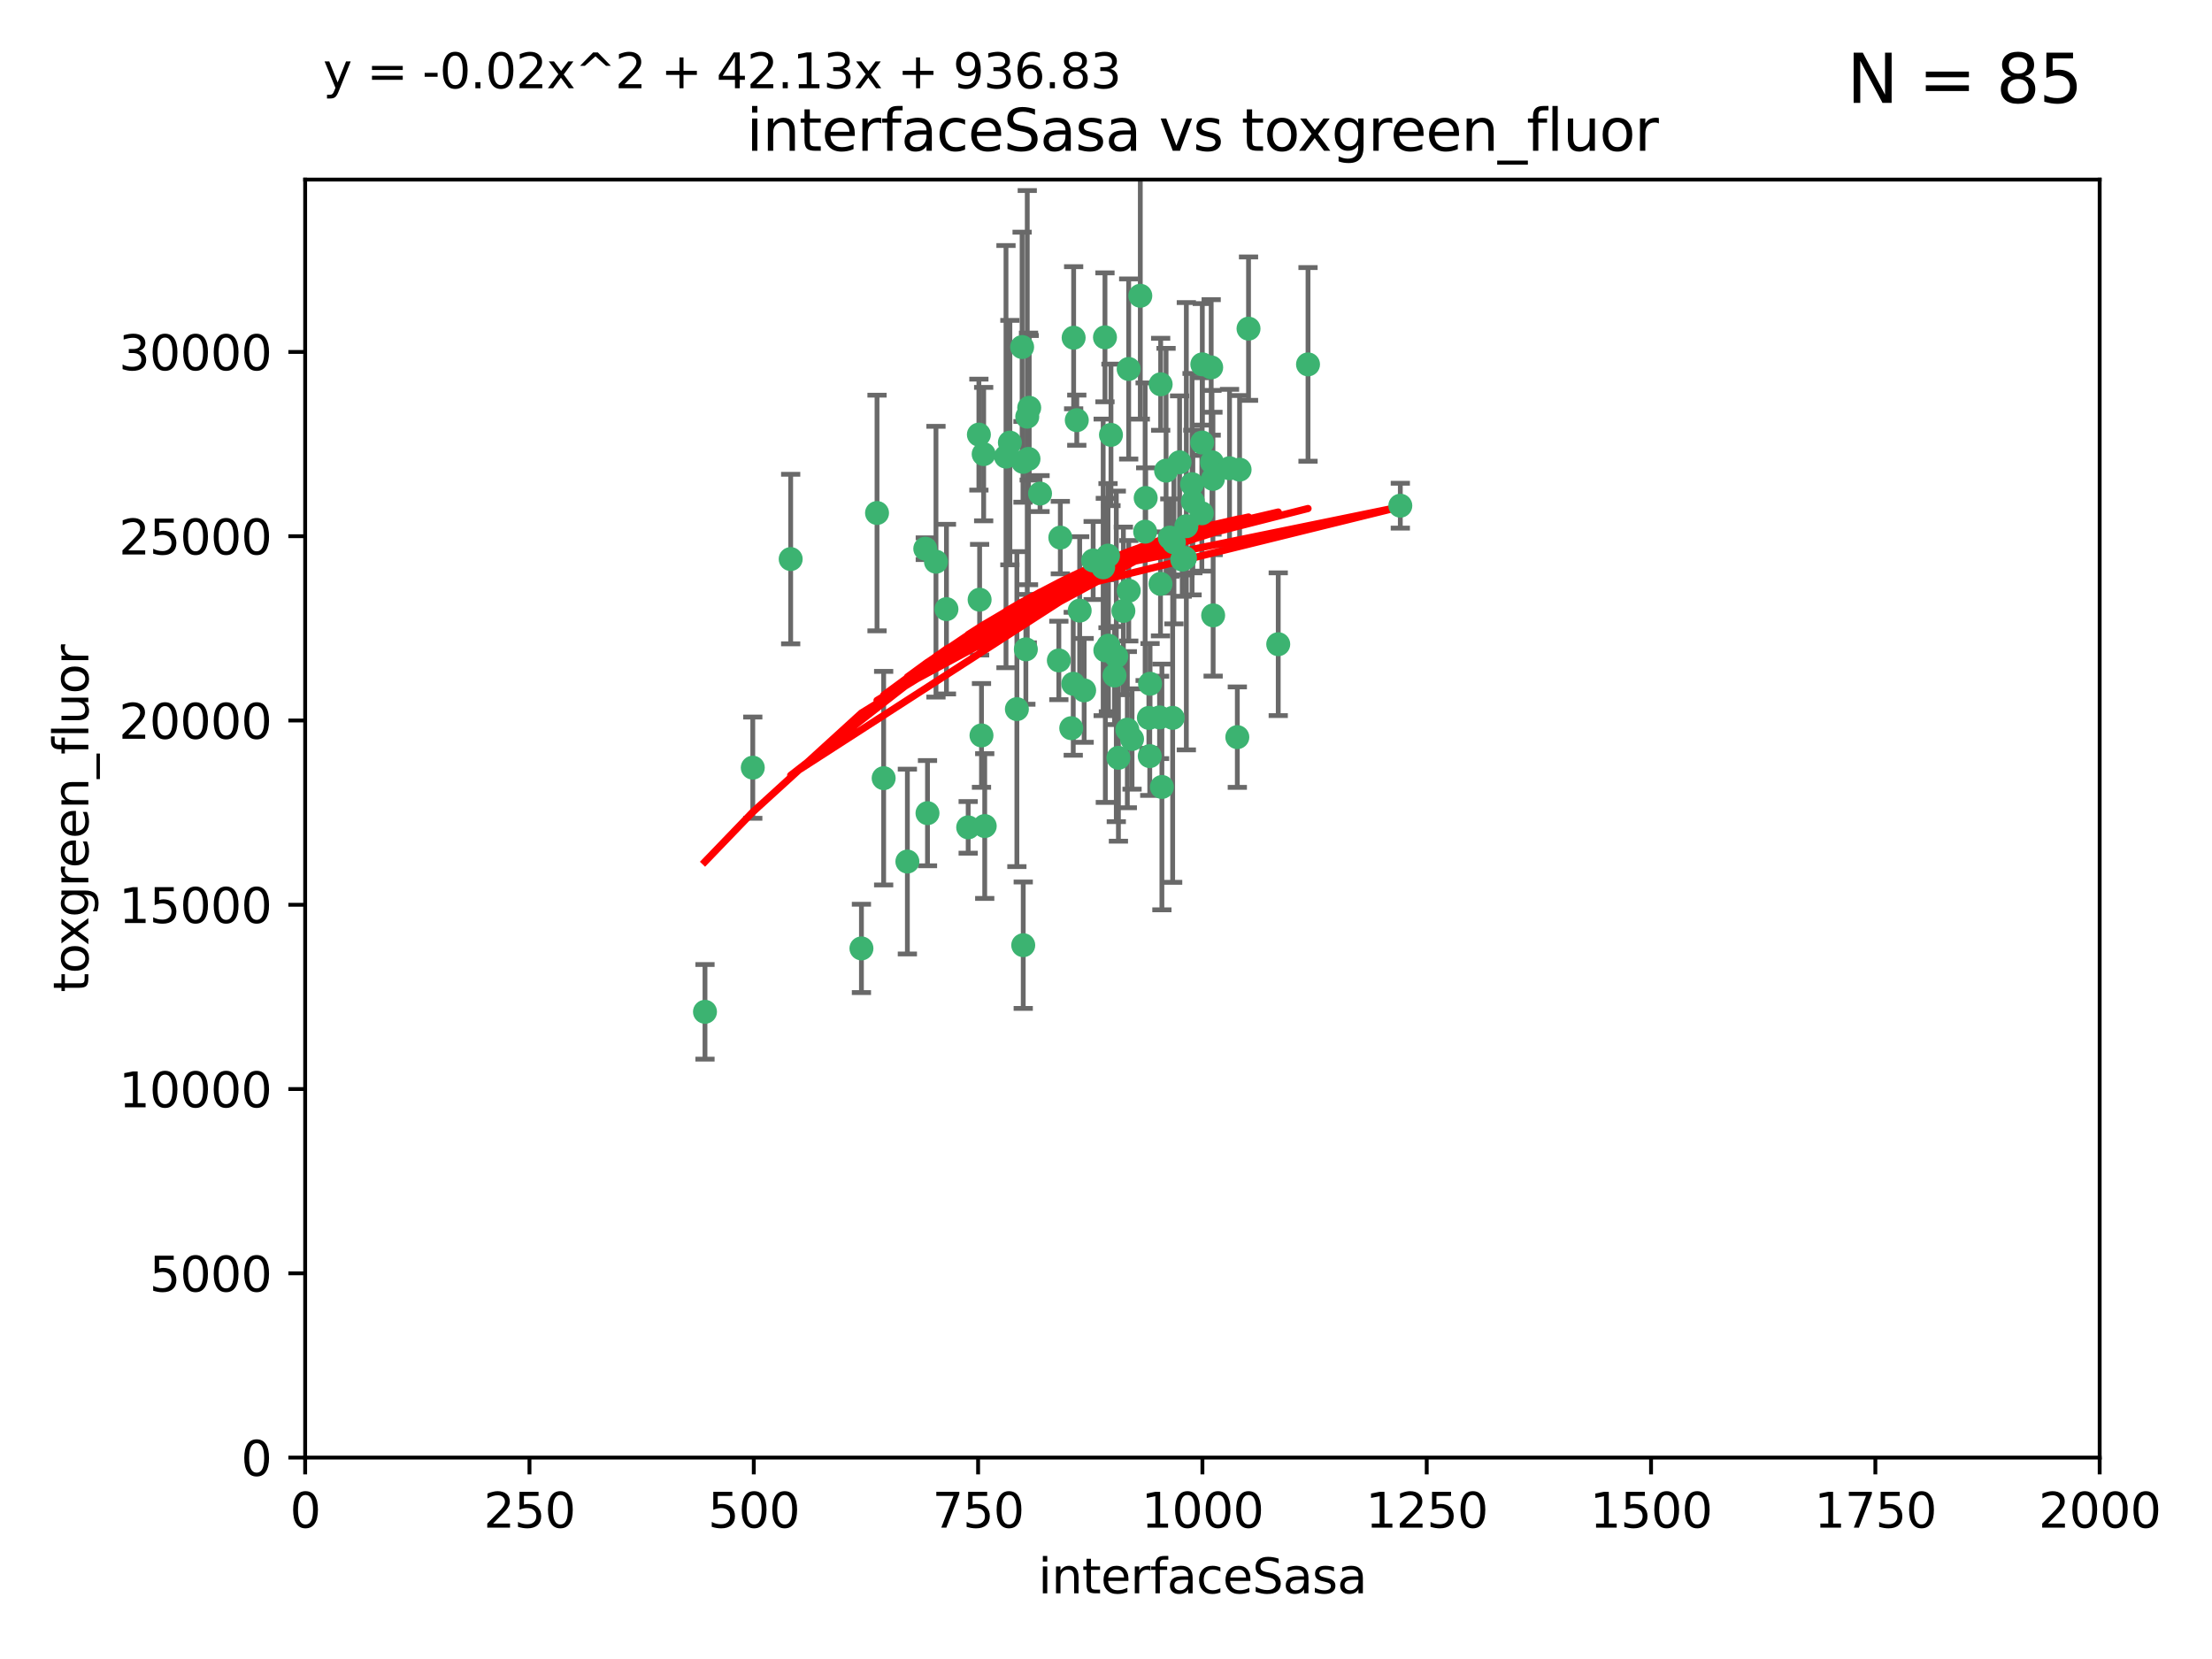<?xml version="1.0" encoding="utf-8" standalone="no"?>
<!DOCTYPE svg PUBLIC "-//W3C//DTD SVG 1.1//EN"
  "http://www.w3.org/Graphics/SVG/1.1/DTD/svg11.dtd">
<svg xmlns:xlink="http://www.w3.org/1999/xlink" width="460.8pt" height="345.6pt" viewBox="0 0 460.8 345.6" xmlns="http://www.w3.org/2000/svg" version="1.1">
 <defs>
  <style type="text/css">*{stroke-linejoin: round; stroke-linecap: butt}</style>
 </defs>
 <g id="figure_1">
  <g id="patch_1">
   <path d="M 0 345.6 
L 460.8 345.6 
L 460.8 0 
L 0 0 
z
" style="fill: #ffffff"/>
  </g>
  <g id="axes_1">
   <g id="patch_2">
    <path d="M 63.571 303.64 
L 437.4 303.64 
L 437.4 37.411 
L 63.571 37.411 
z
" style="fill: #ffffff"/>
   </g>
   <g id="PathCollection_1">
    <defs>
     <path id="mede1f35bdf" d="M 0 1.118 
C 0.297 1.118 0.581 1 0.791 0.791 
C 1 0.581 1.118 0.297 1.118 0 
C 1.118 -0.297 1 -0.581 0.791 -0.791 
C 0.581 -1 0.297 -1.118 0 -1.118 
C -0.297 -1.118 -0.581 -1 -0.791 -0.791 
C -1 -0.581 -1.118 -0.297 -1.118 0 
C -1.118 0.297 -1 0.581 -0.791 0.791 
C -0.581 1 -0.297 1.118 0 1.118 
z
" style="stroke: #3cb371"/>
    </defs>
    <g clip-path="url(#p5680964299)">
     <use xlink:href="#mede1f35bdf" x="212.925" y="72.294" style="fill: #3cb371; stroke: #3cb371"/>
     <use xlink:href="#mede1f35bdf" x="243.693" y="111.988" style="fill: #3cb371; stroke: #3cb371"/>
     <use xlink:href="#mede1f35bdf" x="232.546" y="136.733" style="fill: #3cb371; stroke: #3cb371"/>
     <use xlink:href="#mede1f35bdf" x="272.484" y="75.908" style="fill: #3cb371; stroke: #3cb371"/>
     <use xlink:href="#mede1f35bdf" x="231.435" y="90.592" style="fill: #3cb371; stroke: #3cb371"/>
     <use xlink:href="#mede1f35bdf" x="250.437" y="92.187" style="fill: #3cb371; stroke: #3cb371"/>
     <use xlink:href="#mede1f35bdf" x="242.914" y="98.046" style="fill: #3cb371; stroke: #3cb371"/>
     <use xlink:href="#mede1f35bdf" x="266.28" y="134.2" style="fill: #3cb371; stroke: #3cb371"/>
     <use xlink:href="#mede1f35bdf" x="220.886" y="111.99" style="fill: #3cb371; stroke: #3cb371"/>
     <use xlink:href="#mede1f35bdf" x="214.404" y="84.946" style="fill: #3cb371; stroke: #3cb371"/>
     <use xlink:href="#mede1f35bdf" x="241.787" y="80.055" style="fill: #3cb371; stroke: #3cb371"/>
     <use xlink:href="#mede1f35bdf" x="252.721" y="128.194" style="fill: #3cb371; stroke: #3cb371"/>
     <use xlink:href="#mede1f35bdf" x="252.312" y="76.534" style="fill: #3cb371; stroke: #3cb371"/>
     <use xlink:href="#mede1f35bdf" x="258.229" y="97.835" style="fill: #3cb371; stroke: #3cb371"/>
     <use xlink:href="#mede1f35bdf" x="223.66" y="70.355" style="fill: #3cb371; stroke: #3cb371"/>
     <use xlink:href="#mede1f35bdf" x="232.987" y="157.866" style="fill: #3cb371; stroke: #3cb371"/>
     <use xlink:href="#mede1f35bdf" x="241.557" y="149.45" style="fill: #3cb371; stroke: #3cb371"/>
     <use xlink:href="#mede1f35bdf" x="247.136" y="109.622" style="fill: #3cb371; stroke: #3cb371"/>
     <use xlink:href="#mede1f35bdf" x="246.284" y="116.577" style="fill: #3cb371; stroke: #3cb371"/>
     <use xlink:href="#mede1f35bdf" x="252.676" y="99.763" style="fill: #3cb371; stroke: #3cb371"/>
     <use xlink:href="#mede1f35bdf" x="244.553" y="112.982" style="fill: #3cb371; stroke: #3cb371"/>
     <use xlink:href="#mede1f35bdf" x="250.368" y="106.925" style="fill: #3cb371; stroke: #3cb371"/>
     <use xlink:href="#mede1f35bdf" x="230.187" y="70.271" style="fill: #3cb371; stroke: #3cb371"/>
     <use xlink:href="#mede1f35bdf" x="246.854" y="116.252" style="fill: #3cb371; stroke: #3cb371"/>
     <use xlink:href="#mede1f35bdf" x="210.378" y="92.203" style="fill: #3cb371; stroke: #3cb371"/>
     <use xlink:href="#mede1f35bdf" x="256.134" y="97.545" style="fill: #3cb371; stroke: #3cb371"/>
     <use xlink:href="#mede1f35bdf" x="235.142" y="123.063" style="fill: #3cb371; stroke: #3cb371"/>
     <use xlink:href="#mede1f35bdf" x="234.02" y="127.26" style="fill: #3cb371; stroke: #3cb371"/>
     <use xlink:href="#mede1f35bdf" x="223.161" y="151.693" style="fill: #3cb371; stroke: #3cb371"/>
     <use xlink:href="#mede1f35bdf" x="242.046" y="163.936" style="fill: #3cb371; stroke: #3cb371"/>
     <use xlink:href="#mede1f35bdf" x="248.491" y="104.476" style="fill: #3cb371; stroke: #3cb371"/>
     <use xlink:href="#mede1f35bdf" x="238.555" y="110.762" style="fill: #3cb371; stroke: #3cb371"/>
     <use xlink:href="#mede1f35bdf" x="230.261" y="135.482" style="fill: #3cb371; stroke: #3cb371"/>
     <use xlink:href="#mede1f35bdf" x="225.848" y="143.815" style="fill: #3cb371; stroke: #3cb371"/>
     <use xlink:href="#mede1f35bdf" x="238.669" y="103.738" style="fill: #3cb371; stroke: #3cb371"/>
     <use xlink:href="#mede1f35bdf" x="227.725" y="116.762" style="fill: #3cb371; stroke: #3cb371"/>
     <use xlink:href="#mede1f35bdf" x="235.125" y="76.865" style="fill: #3cb371; stroke: #3cb371"/>
     <use xlink:href="#mede1f35bdf" x="241.753" y="121.631" style="fill: #3cb371; stroke: #3cb371"/>
     <use xlink:href="#mede1f35bdf" x="237.546" y="61.614" style="fill: #3cb371; stroke: #3cb371"/>
     <use xlink:href="#mede1f35bdf" x="245.731" y="96.299" style="fill: #3cb371; stroke: #3cb371"/>
     <use xlink:href="#mede1f35bdf" x="257.757" y="153.559" style="fill: #3cb371; stroke: #3cb371"/>
     <use xlink:href="#mede1f35bdf" x="216.658" y="102.821" style="fill: #3cb371; stroke: #3cb371"/>
     <use xlink:href="#mede1f35bdf" x="204.916" y="94.6" style="fill: #3cb371; stroke: #3cb371"/>
     <use xlink:href="#mede1f35bdf" x="214.256" y="95.593" style="fill: #3cb371; stroke: #3cb371"/>
     <use xlink:href="#mede1f35bdf" x="291.711" y="105.344" style="fill: #3cb371; stroke: #3cb371"/>
     <use xlink:href="#mede1f35bdf" x="224.916" y="127.204" style="fill: #3cb371; stroke: #3cb371"/>
     <use xlink:href="#mede1f35bdf" x="260.091" y="68.463" style="fill: #3cb371; stroke: #3cb371"/>
     <use xlink:href="#mede1f35bdf" x="250.465" y="75.9" style="fill: #3cb371; stroke: #3cb371"/>
     <use xlink:href="#mede1f35bdf" x="204.462" y="153.201" style="fill: #3cb371; stroke: #3cb371"/>
     <use xlink:href="#mede1f35bdf" x="213.159" y="196.901" style="fill: #3cb371; stroke: #3cb371"/>
     <use xlink:href="#mede1f35bdf" x="194.981" y="117.014" style="fill: #3cb371; stroke: #3cb371"/>
     <use xlink:href="#mede1f35bdf" x="220.577" y="137.58" style="fill: #3cb371; stroke: #3cb371"/>
     <use xlink:href="#mede1f35bdf" x="223.577" y="142.442" style="fill: #3cb371; stroke: #3cb371"/>
     <use xlink:href="#mede1f35bdf" x="192.753" y="114.302" style="fill: #3cb371; stroke: #3cb371"/>
     <use xlink:href="#mede1f35bdf" x="203.92" y="90.534" style="fill: #3cb371; stroke: #3cb371"/>
     <use xlink:href="#mede1f35bdf" x="230.822" y="115.749" style="fill: #3cb371; stroke: #3cb371"/>
     <use xlink:href="#mede1f35bdf" x="239.332" y="149.553" style="fill: #3cb371; stroke: #3cb371"/>
     <use xlink:href="#mede1f35bdf" x="204.073" y="124.926" style="fill: #3cb371; stroke: #3cb371"/>
     <use xlink:href="#mede1f35bdf" x="248.329" y="100.862" style="fill: #3cb371; stroke: #3cb371"/>
     <use xlink:href="#mede1f35bdf" x="182.701" y="106.867" style="fill: #3cb371; stroke: #3cb371"/>
     <use xlink:href="#mede1f35bdf" x="229.813" y="118.19" style="fill: #3cb371; stroke: #3cb371"/>
     <use xlink:href="#mede1f35bdf" x="239.579" y="142.44" style="fill: #3cb371; stroke: #3cb371"/>
     <use xlink:href="#mede1f35bdf" x="230.901" y="134.514" style="fill: #3cb371; stroke: #3cb371"/>
     <use xlink:href="#mede1f35bdf" x="213.706" y="135.269" style="fill: #3cb371; stroke: #3cb371"/>
     <use xlink:href="#mede1f35bdf" x="213.998" y="86.8" style="fill: #3cb371; stroke: #3cb371"/>
     <use xlink:href="#mede1f35bdf" x="252.476" y="96.298" style="fill: #3cb371; stroke: #3cb371"/>
     <use xlink:href="#mede1f35bdf" x="211.835" y="147.723" style="fill: #3cb371; stroke: #3cb371"/>
     <use xlink:href="#mede1f35bdf" x="209.568" y="95.121" style="fill: #3cb371; stroke: #3cb371"/>
     <use xlink:href="#mede1f35bdf" x="213.11" y="96.211" style="fill: #3cb371; stroke: #3cb371"/>
     <use xlink:href="#mede1f35bdf" x="244.288" y="149.542" style="fill: #3cb371; stroke: #3cb371"/>
     <use xlink:href="#mede1f35bdf" x="189.023" y="179.478" style="fill: #3cb371; stroke: #3cb371"/>
     <use xlink:href="#mede1f35bdf" x="193.215" y="169.397" style="fill: #3cb371; stroke: #3cb371"/>
     <use xlink:href="#mede1f35bdf" x="235.826" y="153.944" style="fill: #3cb371; stroke: #3cb371"/>
     <use xlink:href="#mede1f35bdf" x="224.314" y="87.531" style="fill: #3cb371; stroke: #3cb371"/>
     <use xlink:href="#mede1f35bdf" x="239.516" y="157.513" style="fill: #3cb371; stroke: #3cb371"/>
     <use xlink:href="#mede1f35bdf" x="164.714" y="116.464" style="fill: #3cb371; stroke: #3cb371"/>
     <use xlink:href="#mede1f35bdf" x="205.136" y="172.082" style="fill: #3cb371; stroke: #3cb371"/>
     <use xlink:href="#mede1f35bdf" x="201.69" y="172.356" style="fill: #3cb371; stroke: #3cb371"/>
     <use xlink:href="#mede1f35bdf" x="234.846" y="152.004" style="fill: #3cb371; stroke: #3cb371"/>
     <use xlink:href="#mede1f35bdf" x="197.163" y="126.892" style="fill: #3cb371; stroke: #3cb371"/>
     <use xlink:href="#mede1f35bdf" x="184.082" y="162.105" style="fill: #3cb371; stroke: #3cb371"/>
     <use xlink:href="#mede1f35bdf" x="232.174" y="140.722" style="fill: #3cb371; stroke: #3cb371"/>
     <use xlink:href="#mede1f35bdf" x="179.453" y="197.571" style="fill: #3cb371; stroke: #3cb371"/>
     <use xlink:href="#mede1f35bdf" x="156.817" y="159.917" style="fill: #3cb371; stroke: #3cb371"/>
     <use xlink:href="#mede1f35bdf" x="146.862" y="210.779" style="fill: #3cb371; stroke: #3cb371"/>
    </g>
   </g>
   <g id="matplotlib.axis_1">
    <g id="xtick_1">
     <g id="line2d_1">
      <defs>
       <path id="m2253edf5bd" d="M 0 0 
L 0 3.5 
" style="stroke: #000000; stroke-width: 0.8"/>
      </defs>
      <g>
       <use xlink:href="#m2253edf5bd" x="63.571" y="303.64" style="stroke: #000000; stroke-width: 0.8"/>
      </g>
     </g>
     <g id="text_1">
      <!-- 0 -->
      <g transform="translate(60.39 318.238)scale(0.1 -0.1)">
       <defs>
        <path id="DejaVuSans-30" d="M 2034 4250 
Q 1547 4250 1301 3770 
Q 1056 3291 1056 2328 
Q 1056 1369 1301 889 
Q 1547 409 2034 409 
Q 2525 409 2770 889 
Q 3016 1369 3016 2328 
Q 3016 3291 2770 3770 
Q 2525 4250 2034 4250 
z
M 2034 4750 
Q 2819 4750 3233 4129 
Q 3647 3509 3647 2328 
Q 3647 1150 3233 529 
Q 2819 -91 2034 -91 
Q 1250 -91 836 529 
Q 422 1150 422 2328 
Q 422 3509 836 4129 
Q 1250 4750 2034 4750 
z
" transform="scale(0.016)"/>
       </defs>
       <use xlink:href="#DejaVuSans-30"/>
      </g>
     </g>
    </g>
    <g id="xtick_2">
     <g id="line2d_2">
      <g>
       <use xlink:href="#m2253edf5bd" x="110.3" y="303.64" style="stroke: #000000; stroke-width: 0.8"/>
      </g>
     </g>
     <g id="text_2">
      <!-- 250 -->
      <g transform="translate(100.756 318.238)scale(0.1 -0.1)">
       <defs>
        <path id="DejaVuSans-32" d="M 1228 531 
L 3431 531 
L 3431 0 
L 469 0 
L 469 531 
Q 828 903 1448 1529 
Q 2069 2156 2228 2338 
Q 2531 2678 2651 2914 
Q 2772 3150 2772 3378 
Q 2772 3750 2511 3984 
Q 2250 4219 1831 4219 
Q 1534 4219 1204 4116 
Q 875 4013 500 3803 
L 500 4441 
Q 881 4594 1212 4672 
Q 1544 4750 1819 4750 
Q 2544 4750 2975 4387 
Q 3406 4025 3406 3419 
Q 3406 3131 3298 2873 
Q 3191 2616 2906 2266 
Q 2828 2175 2409 1742 
Q 1991 1309 1228 531 
z
" transform="scale(0.016)"/>
        <path id="DejaVuSans-35" d="M 691 4666 
L 3169 4666 
L 3169 4134 
L 1269 4134 
L 1269 2991 
Q 1406 3038 1543 3061 
Q 1681 3084 1819 3084 
Q 2600 3084 3056 2656 
Q 3513 2228 3513 1497 
Q 3513 744 3044 326 
Q 2575 -91 1722 -91 
Q 1428 -91 1123 -41 
Q 819 9 494 109 
L 494 744 
Q 775 591 1075 516 
Q 1375 441 1709 441 
Q 2250 441 2565 725 
Q 2881 1009 2881 1497 
Q 2881 1984 2565 2268 
Q 2250 2553 1709 2553 
Q 1456 2553 1204 2497 
Q 953 2441 691 2322 
L 691 4666 
z
" transform="scale(0.016)"/>
       </defs>
       <use xlink:href="#DejaVuSans-32"/>
       <use xlink:href="#DejaVuSans-35" x="63.623"/>
       <use xlink:href="#DejaVuSans-30" x="127.246"/>
      </g>
     </g>
    </g>
    <g id="xtick_3">
     <g id="line2d_3">
      <g>
       <use xlink:href="#m2253edf5bd" x="157.028" y="303.64" style="stroke: #000000; stroke-width: 0.8"/>
      </g>
     </g>
     <g id="text_3">
      <!-- 500 -->
      <g transform="translate(147.485 318.238)scale(0.1 -0.1)">
       <use xlink:href="#DejaVuSans-35"/>
       <use xlink:href="#DejaVuSans-30" x="63.623"/>
       <use xlink:href="#DejaVuSans-30" x="127.246"/>
      </g>
     </g>
    </g>
    <g id="xtick_4">
     <g id="line2d_4">
      <g>
       <use xlink:href="#m2253edf5bd" x="203.757" y="303.64" style="stroke: #000000; stroke-width: 0.8"/>
      </g>
     </g>
     <g id="text_4">
      <!-- 750 -->
      <g transform="translate(194.213 318.238)scale(0.1 -0.1)">
       <defs>
        <path id="DejaVuSans-37" d="M 525 4666 
L 3525 4666 
L 3525 4397 
L 1831 0 
L 1172 0 
L 2766 4134 
L 525 4134 
L 525 4666 
z
" transform="scale(0.016)"/>
       </defs>
       <use xlink:href="#DejaVuSans-37"/>
       <use xlink:href="#DejaVuSans-35" x="63.623"/>
       <use xlink:href="#DejaVuSans-30" x="127.246"/>
      </g>
     </g>
    </g>
    <g id="xtick_5">
     <g id="line2d_5">
      <g>
       <use xlink:href="#m2253edf5bd" x="250.486" y="303.64" style="stroke: #000000; stroke-width: 0.8"/>
      </g>
     </g>
     <g id="text_5">
      <!-- 1000 -->
      <g transform="translate(237.761 318.238)scale(0.1 -0.1)">
       <defs>
        <path id="DejaVuSans-31" d="M 794 531 
L 1825 531 
L 1825 4091 
L 703 3866 
L 703 4441 
L 1819 4666 
L 2450 4666 
L 2450 531 
L 3481 531 
L 3481 0 
L 794 0 
L 794 531 
z
" transform="scale(0.016)"/>
       </defs>
       <use xlink:href="#DejaVuSans-31"/>
       <use xlink:href="#DejaVuSans-30" x="63.623"/>
       <use xlink:href="#DejaVuSans-30" x="127.246"/>
       <use xlink:href="#DejaVuSans-30" x="190.869"/>
      </g>
     </g>
    </g>
    <g id="xtick_6">
     <g id="line2d_6">
      <g>
       <use xlink:href="#m2253edf5bd" x="297.214" y="303.64" style="stroke: #000000; stroke-width: 0.8"/>
      </g>
     </g>
     <g id="text_6">
      <!-- 1250 -->
      <g transform="translate(284.489 318.238)scale(0.1 -0.1)">
       <use xlink:href="#DejaVuSans-31"/>
       <use xlink:href="#DejaVuSans-32" x="63.623"/>
       <use xlink:href="#DejaVuSans-35" x="127.246"/>
       <use xlink:href="#DejaVuSans-30" x="190.869"/>
      </g>
     </g>
    </g>
    <g id="xtick_7">
     <g id="line2d_7">
      <g>
       <use xlink:href="#m2253edf5bd" x="343.943" y="303.64" style="stroke: #000000; stroke-width: 0.8"/>
      </g>
     </g>
     <g id="text_7">
      <!-- 1500 -->
      <g transform="translate(331.218 318.238)scale(0.1 -0.1)">
       <use xlink:href="#DejaVuSans-31"/>
       <use xlink:href="#DejaVuSans-35" x="63.623"/>
       <use xlink:href="#DejaVuSans-30" x="127.246"/>
       <use xlink:href="#DejaVuSans-30" x="190.869"/>
      </g>
     </g>
    </g>
    <g id="xtick_8">
     <g id="line2d_8">
      <g>
       <use xlink:href="#m2253edf5bd" x="390.671" y="303.64" style="stroke: #000000; stroke-width: 0.8"/>
      </g>
     </g>
     <g id="text_8">
      <!-- 1750 -->
      <g transform="translate(377.946 318.238)scale(0.1 -0.1)">
       <use xlink:href="#DejaVuSans-31"/>
       <use xlink:href="#DejaVuSans-37" x="63.623"/>
       <use xlink:href="#DejaVuSans-35" x="127.246"/>
       <use xlink:href="#DejaVuSans-30" x="190.869"/>
      </g>
     </g>
    </g>
    <g id="xtick_9">
     <g id="line2d_9">
      <g>
       <use xlink:href="#m2253edf5bd" x="437.4" y="303.64" style="stroke: #000000; stroke-width: 0.8"/>
      </g>
     </g>
     <g id="text_9">
      <!-- 2000 -->
      <g transform="translate(424.675 318.238)scale(0.1 -0.1)">
       <use xlink:href="#DejaVuSans-32"/>
       <use xlink:href="#DejaVuSans-30" x="63.623"/>
       <use xlink:href="#DejaVuSans-30" x="127.246"/>
       <use xlink:href="#DejaVuSans-30" x="190.869"/>
      </g>
     </g>
    </g>
    <g id="text_10">
     <!-- interfaceSasa -->
     <g transform="translate(216.279 331.917)scale(0.1 -0.1)">
      <defs>
       <path id="DejaVuSans-69" d="M 603 3500 
L 1178 3500 
L 1178 0 
L 603 0 
L 603 3500 
z
M 603 4863 
L 1178 4863 
L 1178 4134 
L 603 4134 
L 603 4863 
z
" transform="scale(0.016)"/>
       <path id="DejaVuSans-6e" d="M 3513 2113 
L 3513 0 
L 2938 0 
L 2938 2094 
Q 2938 2591 2744 2837 
Q 2550 3084 2163 3084 
Q 1697 3084 1428 2787 
Q 1159 2491 1159 1978 
L 1159 0 
L 581 0 
L 581 3500 
L 1159 3500 
L 1159 2956 
Q 1366 3272 1645 3428 
Q 1925 3584 2291 3584 
Q 2894 3584 3203 3211 
Q 3513 2838 3513 2113 
z
" transform="scale(0.016)"/>
       <path id="DejaVuSans-74" d="M 1172 4494 
L 1172 3500 
L 2356 3500 
L 2356 3053 
L 1172 3053 
L 1172 1153 
Q 1172 725 1289 603 
Q 1406 481 1766 481 
L 2356 481 
L 2356 0 
L 1766 0 
Q 1100 0 847 248 
Q 594 497 594 1153 
L 594 3053 
L 172 3053 
L 172 3500 
L 594 3500 
L 594 4494 
L 1172 4494 
z
" transform="scale(0.016)"/>
       <path id="DejaVuSans-65" d="M 3597 1894 
L 3597 1613 
L 953 1613 
Q 991 1019 1311 708 
Q 1631 397 2203 397 
Q 2534 397 2845 478 
Q 3156 559 3463 722 
L 3463 178 
Q 3153 47 2828 -22 
Q 2503 -91 2169 -91 
Q 1331 -91 842 396 
Q 353 884 353 1716 
Q 353 2575 817 3079 
Q 1281 3584 2069 3584 
Q 2775 3584 3186 3129 
Q 3597 2675 3597 1894 
z
M 3022 2063 
Q 3016 2534 2758 2815 
Q 2500 3097 2075 3097 
Q 1594 3097 1305 2825 
Q 1016 2553 972 2059 
L 3022 2063 
z
" transform="scale(0.016)"/>
       <path id="DejaVuSans-72" d="M 2631 2963 
Q 2534 3019 2420 3045 
Q 2306 3072 2169 3072 
Q 1681 3072 1420 2755 
Q 1159 2438 1159 1844 
L 1159 0 
L 581 0 
L 581 3500 
L 1159 3500 
L 1159 2956 
Q 1341 3275 1631 3429 
Q 1922 3584 2338 3584 
Q 2397 3584 2469 3576 
Q 2541 3569 2628 3553 
L 2631 2963 
z
" transform="scale(0.016)"/>
       <path id="DejaVuSans-66" d="M 2375 4863 
L 2375 4384 
L 1825 4384 
Q 1516 4384 1395 4259 
Q 1275 4134 1275 3809 
L 1275 3500 
L 2222 3500 
L 2222 3053 
L 1275 3053 
L 1275 0 
L 697 0 
L 697 3053 
L 147 3053 
L 147 3500 
L 697 3500 
L 697 3744 
Q 697 4328 969 4595 
Q 1241 4863 1831 4863 
L 2375 4863 
z
" transform="scale(0.016)"/>
       <path id="DejaVuSans-61" d="M 2194 1759 
Q 1497 1759 1228 1600 
Q 959 1441 959 1056 
Q 959 750 1161 570 
Q 1363 391 1709 391 
Q 2188 391 2477 730 
Q 2766 1069 2766 1631 
L 2766 1759 
L 2194 1759 
z
M 3341 1997 
L 3341 0 
L 2766 0 
L 2766 531 
Q 2569 213 2275 61 
Q 1981 -91 1556 -91 
Q 1019 -91 701 211 
Q 384 513 384 1019 
Q 384 1609 779 1909 
Q 1175 2209 1959 2209 
L 2766 2209 
L 2766 2266 
Q 2766 2663 2505 2880 
Q 2244 3097 1772 3097 
Q 1472 3097 1187 3025 
Q 903 2953 641 2809 
L 641 3341 
Q 956 3463 1253 3523 
Q 1550 3584 1831 3584 
Q 2591 3584 2966 3190 
Q 3341 2797 3341 1997 
z
" transform="scale(0.016)"/>
       <path id="DejaVuSans-63" d="M 3122 3366 
L 3122 2828 
Q 2878 2963 2633 3030 
Q 2388 3097 2138 3097 
Q 1578 3097 1268 2742 
Q 959 2388 959 1747 
Q 959 1106 1268 751 
Q 1578 397 2138 397 
Q 2388 397 2633 464 
Q 2878 531 3122 666 
L 3122 134 
Q 2881 22 2623 -34 
Q 2366 -91 2075 -91 
Q 1284 -91 818 406 
Q 353 903 353 1747 
Q 353 2603 823 3093 
Q 1294 3584 2113 3584 
Q 2378 3584 2631 3529 
Q 2884 3475 3122 3366 
z
" transform="scale(0.016)"/>
       <path id="DejaVuSans-53" d="M 3425 4513 
L 3425 3897 
Q 3066 4069 2747 4153 
Q 2428 4238 2131 4238 
Q 1616 4238 1336 4038 
Q 1056 3838 1056 3469 
Q 1056 3159 1242 3001 
Q 1428 2844 1947 2747 
L 2328 2669 
Q 3034 2534 3370 2195 
Q 3706 1856 3706 1288 
Q 3706 609 3251 259 
Q 2797 -91 1919 -91 
Q 1588 -91 1214 -16 
Q 841 59 441 206 
L 441 856 
Q 825 641 1194 531 
Q 1563 422 1919 422 
Q 2459 422 2753 634 
Q 3047 847 3047 1241 
Q 3047 1584 2836 1778 
Q 2625 1972 2144 2069 
L 1759 2144 
Q 1053 2284 737 2584 
Q 422 2884 422 3419 
Q 422 4038 858 4394 
Q 1294 4750 2059 4750 
Q 2388 4750 2728 4690 
Q 3069 4631 3425 4513 
z
" transform="scale(0.016)"/>
       <path id="DejaVuSans-73" d="M 2834 3397 
L 2834 2853 
Q 2591 2978 2328 3040 
Q 2066 3103 1784 3103 
Q 1356 3103 1142 2972 
Q 928 2841 928 2578 
Q 928 2378 1081 2264 
Q 1234 2150 1697 2047 
L 1894 2003 
Q 2506 1872 2764 1633 
Q 3022 1394 3022 966 
Q 3022 478 2636 193 
Q 2250 -91 1575 -91 
Q 1294 -91 989 -36 
Q 684 19 347 128 
L 347 722 
Q 666 556 975 473 
Q 1284 391 1588 391 
Q 1994 391 2212 530 
Q 2431 669 2431 922 
Q 2431 1156 2273 1281 
Q 2116 1406 1581 1522 
L 1381 1569 
Q 847 1681 609 1914 
Q 372 2147 372 2553 
Q 372 3047 722 3315 
Q 1072 3584 1716 3584 
Q 2034 3584 2315 3537 
Q 2597 3491 2834 3397 
z
" transform="scale(0.016)"/>
      </defs>
      <use xlink:href="#DejaVuSans-69"/>
      <use xlink:href="#DejaVuSans-6e" x="27.783"/>
      <use xlink:href="#DejaVuSans-74" x="91.162"/>
      <use xlink:href="#DejaVuSans-65" x="130.371"/>
      <use xlink:href="#DejaVuSans-72" x="191.895"/>
      <use xlink:href="#DejaVuSans-66" x="233.008"/>
      <use xlink:href="#DejaVuSans-61" x="268.213"/>
      <use xlink:href="#DejaVuSans-63" x="329.492"/>
      <use xlink:href="#DejaVuSans-65" x="384.473"/>
      <use xlink:href="#DejaVuSans-53" x="445.996"/>
      <use xlink:href="#DejaVuSans-61" x="509.473"/>
      <use xlink:href="#DejaVuSans-73" x="570.752"/>
      <use xlink:href="#DejaVuSans-61" x="622.852"/>
     </g>
    </g>
   </g>
   <g id="matplotlib.axis_2">
    <g id="ytick_1">
     <g id="line2d_10">
      <defs>
       <path id="m4455ce8b17" d="M 0 0 
L -3.5 0 
" style="stroke: #000000; stroke-width: 0.8"/>
      </defs>
      <g>
       <use xlink:href="#m4455ce8b17" x="63.571" y="303.64" style="stroke: #000000; stroke-width: 0.8"/>
      </g>
     </g>
     <g id="text_11">
      <!-- 0 -->
      <g transform="translate(50.209 307.439)scale(0.1 -0.1)">
       <use xlink:href="#DejaVuSans-30"/>
      </g>
     </g>
    </g>
    <g id="ytick_2">
     <g id="line2d_11">
      <g>
       <use xlink:href="#m4455ce8b17" x="63.571" y="265.253" style="stroke: #000000; stroke-width: 0.8"/>
      </g>
     </g>
     <g id="text_12">
      <!-- 5000 -->
      <g transform="translate(31.121 269.052)scale(0.1 -0.1)">
       <use xlink:href="#DejaVuSans-35"/>
       <use xlink:href="#DejaVuSans-30" x="63.623"/>
       <use xlink:href="#DejaVuSans-30" x="127.246"/>
       <use xlink:href="#DejaVuSans-30" x="190.869"/>
      </g>
     </g>
    </g>
    <g id="ytick_3">
     <g id="line2d_12">
      <g>
       <use xlink:href="#m4455ce8b17" x="63.571" y="226.866" style="stroke: #000000; stroke-width: 0.8"/>
      </g>
     </g>
     <g id="text_13">
      <!-- 10000 -->
      <g transform="translate(24.759 230.665)scale(0.1 -0.1)">
       <use xlink:href="#DejaVuSans-31"/>
       <use xlink:href="#DejaVuSans-30" x="63.623"/>
       <use xlink:href="#DejaVuSans-30" x="127.246"/>
       <use xlink:href="#DejaVuSans-30" x="190.869"/>
       <use xlink:href="#DejaVuSans-30" x="254.492"/>
      </g>
     </g>
    </g>
    <g id="ytick_4">
     <g id="line2d_13">
      <g>
       <use xlink:href="#m4455ce8b17" x="63.571" y="188.479" style="stroke: #000000; stroke-width: 0.8"/>
      </g>
     </g>
     <g id="text_14">
      <!-- 15000 -->
      <g transform="translate(24.759 192.278)scale(0.1 -0.1)">
       <use xlink:href="#DejaVuSans-31"/>
       <use xlink:href="#DejaVuSans-35" x="63.623"/>
       <use xlink:href="#DejaVuSans-30" x="127.246"/>
       <use xlink:href="#DejaVuSans-30" x="190.869"/>
       <use xlink:href="#DejaVuSans-30" x="254.492"/>
      </g>
     </g>
    </g>
    <g id="ytick_5">
     <g id="line2d_14">
      <g>
       <use xlink:href="#m4455ce8b17" x="63.571" y="150.092" style="stroke: #000000; stroke-width: 0.8"/>
      </g>
     </g>
     <g id="text_15">
      <!-- 20000 -->
      <g transform="translate(24.759 153.891)scale(0.1 -0.1)">
       <use xlink:href="#DejaVuSans-32"/>
       <use xlink:href="#DejaVuSans-30" x="63.623"/>
       <use xlink:href="#DejaVuSans-30" x="127.246"/>
       <use xlink:href="#DejaVuSans-30" x="190.869"/>
       <use xlink:href="#DejaVuSans-30" x="254.492"/>
      </g>
     </g>
    </g>
    <g id="ytick_6">
     <g id="line2d_15">
      <g>
       <use xlink:href="#m4455ce8b17" x="63.571" y="111.705" style="stroke: #000000; stroke-width: 0.8"/>
      </g>
     </g>
     <g id="text_16">
      <!-- 25000 -->
      <g transform="translate(24.759 115.504)scale(0.1 -0.1)">
       <use xlink:href="#DejaVuSans-32"/>
       <use xlink:href="#DejaVuSans-35" x="63.623"/>
       <use xlink:href="#DejaVuSans-30" x="127.246"/>
       <use xlink:href="#DejaVuSans-30" x="190.869"/>
       <use xlink:href="#DejaVuSans-30" x="254.492"/>
      </g>
     </g>
    </g>
    <g id="ytick_7">
     <g id="line2d_16">
      <g>
       <use xlink:href="#m4455ce8b17" x="63.571" y="73.317" style="stroke: #000000; stroke-width: 0.8"/>
      </g>
     </g>
     <g id="text_17">
      <!-- 30000 -->
      <g transform="translate(24.759 77.117)scale(0.1 -0.1)">
       <defs>
        <path id="DejaVuSans-33" d="M 2597 2516 
Q 3050 2419 3304 2112 
Q 3559 1806 3559 1356 
Q 3559 666 3084 287 
Q 2609 -91 1734 -91 
Q 1441 -91 1130 -33 
Q 819 25 488 141 
L 488 750 
Q 750 597 1062 519 
Q 1375 441 1716 441 
Q 2309 441 2620 675 
Q 2931 909 2931 1356 
Q 2931 1769 2642 2001 
Q 2353 2234 1838 2234 
L 1294 2234 
L 1294 2753 
L 1863 2753 
Q 2328 2753 2575 2939 
Q 2822 3125 2822 3475 
Q 2822 3834 2567 4026 
Q 2313 4219 1838 4219 
Q 1578 4219 1281 4162 
Q 984 4106 628 3988 
L 628 4550 
Q 988 4650 1302 4700 
Q 1616 4750 1894 4750 
Q 2613 4750 3031 4423 
Q 3450 4097 3450 3541 
Q 3450 3153 3228 2886 
Q 3006 2619 2597 2516 
z
" transform="scale(0.016)"/>
       </defs>
       <use xlink:href="#DejaVuSans-33"/>
       <use xlink:href="#DejaVuSans-30" x="63.623"/>
       <use xlink:href="#DejaVuSans-30" x="127.246"/>
       <use xlink:href="#DejaVuSans-30" x="190.869"/>
       <use xlink:href="#DejaVuSans-30" x="254.492"/>
      </g>
     </g>
    </g>
    <g id="text_18">
     <!-- toxgreen_fluor -->
     <g transform="translate(18.401 206.72)rotate(-90)scale(0.1 -0.1)">
      <defs>
       <path id="DejaVuSans-6f" d="M 1959 3097 
Q 1497 3097 1228 2736 
Q 959 2375 959 1747 
Q 959 1119 1226 758 
Q 1494 397 1959 397 
Q 2419 397 2687 759 
Q 2956 1122 2956 1747 
Q 2956 2369 2687 2733 
Q 2419 3097 1959 3097 
z
M 1959 3584 
Q 2709 3584 3137 3096 
Q 3566 2609 3566 1747 
Q 3566 888 3137 398 
Q 2709 -91 1959 -91 
Q 1206 -91 779 398 
Q 353 888 353 1747 
Q 353 2609 779 3096 
Q 1206 3584 1959 3584 
z
" transform="scale(0.016)"/>
       <path id="DejaVuSans-78" d="M 3513 3500 
L 2247 1797 
L 3578 0 
L 2900 0 
L 1881 1375 
L 863 0 
L 184 0 
L 1544 1831 
L 300 3500 
L 978 3500 
L 1906 2253 
L 2834 3500 
L 3513 3500 
z
" transform="scale(0.016)"/>
       <path id="DejaVuSans-67" d="M 2906 1791 
Q 2906 2416 2648 2759 
Q 2391 3103 1925 3103 
Q 1463 3103 1205 2759 
Q 947 2416 947 1791 
Q 947 1169 1205 825 
Q 1463 481 1925 481 
Q 2391 481 2648 825 
Q 2906 1169 2906 1791 
z
M 3481 434 
Q 3481 -459 3084 -895 
Q 2688 -1331 1869 -1331 
Q 1566 -1331 1297 -1286 
Q 1028 -1241 775 -1147 
L 775 -588 
Q 1028 -725 1275 -790 
Q 1522 -856 1778 -856 
Q 2344 -856 2625 -561 
Q 2906 -266 2906 331 
L 2906 616 
Q 2728 306 2450 153 
Q 2172 0 1784 0 
Q 1141 0 747 490 
Q 353 981 353 1791 
Q 353 2603 747 3093 
Q 1141 3584 1784 3584 
Q 2172 3584 2450 3431 
Q 2728 3278 2906 2969 
L 2906 3500 
L 3481 3500 
L 3481 434 
z
" transform="scale(0.016)"/>
       <path id="DejaVuSans-5f" d="M 3263 -1063 
L 3263 -1509 
L -63 -1509 
L -63 -1063 
L 3263 -1063 
z
" transform="scale(0.016)"/>
       <path id="DejaVuSans-6c" d="M 603 4863 
L 1178 4863 
L 1178 0 
L 603 0 
L 603 4863 
z
" transform="scale(0.016)"/>
       <path id="DejaVuSans-75" d="M 544 1381 
L 544 3500 
L 1119 3500 
L 1119 1403 
Q 1119 906 1312 657 
Q 1506 409 1894 409 
Q 2359 409 2629 706 
Q 2900 1003 2900 1516 
L 2900 3500 
L 3475 3500 
L 3475 0 
L 2900 0 
L 2900 538 
Q 2691 219 2414 64 
Q 2138 -91 1772 -91 
Q 1169 -91 856 284 
Q 544 659 544 1381 
z
M 1991 3584 
L 1991 3584 
z
" transform="scale(0.016)"/>
      </defs>
      <use xlink:href="#DejaVuSans-74"/>
      <use xlink:href="#DejaVuSans-6f" x="39.209"/>
      <use xlink:href="#DejaVuSans-78" x="97.266"/>
      <use xlink:href="#DejaVuSans-67" x="156.445"/>
      <use xlink:href="#DejaVuSans-72" x="219.922"/>
      <use xlink:href="#DejaVuSans-65" x="258.785"/>
      <use xlink:href="#DejaVuSans-65" x="320.309"/>
      <use xlink:href="#DejaVuSans-6e" x="381.832"/>
      <use xlink:href="#DejaVuSans-5f" x="445.211"/>
      <use xlink:href="#DejaVuSans-66" x="495.211"/>
      <use xlink:href="#DejaVuSans-6c" x="530.416"/>
      <use xlink:href="#DejaVuSans-75" x="558.199"/>
      <use xlink:href="#DejaVuSans-6f" x="621.578"/>
      <use xlink:href="#DejaVuSans-72" x="682.76"/>
     </g>
    </g>
   </g>
   <g id="LineCollection_1">
    <path d="M 212.925 96.224 
L 212.925 48.364 
" clip-path="url(#p5680964299)" style="fill: none; stroke: #696969"/>
    <path d="M 243.693 120.037 
L 243.693 103.94 
" clip-path="url(#p5680964299)" style="fill: none; stroke: #696969"/>
    <path d="M 232.546 171.165 
L 232.546 102.302 
" clip-path="url(#p5680964299)" style="fill: none; stroke: #696969"/>
    <path d="M 272.484 96.079 
L 272.484 55.738 
" clip-path="url(#p5680964299)" style="fill: none; stroke: #696969"/>
    <path d="M 231.435 105.331 
L 231.435 75.853 
" clip-path="url(#p5680964299)" style="fill: none; stroke: #696969"/>
    <path d="M 250.437 105.69 
L 250.437 78.685 
" clip-path="url(#p5680964299)" style="fill: none; stroke: #696969"/>
    <path d="M 242.914 123.522 
L 242.914 72.57 
" clip-path="url(#p5680964299)" style="fill: none; stroke: #696969"/>
    <path d="M 266.28 149.068 
L 266.28 119.332 
" clip-path="url(#p5680964299)" style="fill: none; stroke: #696969"/>
    <path d="M 220.886 119.537 
L 220.886 104.443 
" clip-path="url(#p5680964299)" style="fill: none; stroke: #696969"/>
    <path d="M 214.404 99.998 
L 214.404 69.895 
" clip-path="url(#p5680964299)" style="fill: none; stroke: #696969"/>
    <path d="M 241.787 89.637 
L 241.787 70.473 
" clip-path="url(#p5680964299)" style="fill: none; stroke: #696969"/>
    <path d="M 252.721 140.845 
L 252.721 115.543 
" clip-path="url(#p5680964299)" style="fill: none; stroke: #696969"/>
    <path d="M 252.312 90.647 
L 252.312 62.421 
" clip-path="url(#p5680964299)" style="fill: none; stroke: #696969"/>
    <path d="M 258.229 113.277 
L 258.229 82.393 
" clip-path="url(#p5680964299)" style="fill: none; stroke: #696969"/>
    <path d="M 223.66 85.157 
L 223.66 55.552 
" clip-path="url(#p5680964299)" style="fill: none; stroke: #696969"/>
    <path d="M 232.987 175.236 
L 232.987 140.495 
" clip-path="url(#p5680964299)" style="fill: none; stroke: #696969"/>
    <path d="M 241.557 158.029 
L 241.557 140.871 
" clip-path="url(#p5680964299)" style="fill: none; stroke: #696969"/>
    <path d="M 247.136 156.211 
L 247.136 63.032 
" clip-path="url(#p5680964299)" style="fill: none; stroke: #696969"/>
    <path d="M 246.284 124.214 
L 246.284 108.94 
" clip-path="url(#p5680964299)" style="fill: none; stroke: #696969"/>
    <path d="M 252.676 113.651 
L 252.676 85.875 
" clip-path="url(#p5680964299)" style="fill: none; stroke: #696969"/>
    <path d="M 244.553 129.961 
L 244.553 96.004 
" clip-path="url(#p5680964299)" style="fill: none; stroke: #696969"/>
    <path d="M 250.368 118.981 
L 250.368 94.869 
" clip-path="url(#p5680964299)" style="fill: none; stroke: #696969"/>
    <path d="M 230.187 83.696 
L 230.187 56.846 
" clip-path="url(#p5680964299)" style="fill: none; stroke: #696969"/>
    <path d="M 246.854 119.772 
L 246.854 112.733 
" clip-path="url(#p5680964299)" style="fill: none; stroke: #696969"/>
    <path d="M 210.378 117.661 
L 210.378 66.744 
" clip-path="url(#p5680964299)" style="fill: none; stroke: #696969"/>
    <path d="M 256.134 113.98 
L 256.134 81.111 
" clip-path="url(#p5680964299)" style="fill: none; stroke: #696969"/>
    <path d="M 235.142 133.529 
L 235.142 112.598 
" clip-path="url(#p5680964299)" style="fill: none; stroke: #696969"/>
    <path d="M 234.02 144.714 
L 234.02 109.807 
" clip-path="url(#p5680964299)" style="fill: none; stroke: #696969"/>
    <path d="M 223.161 152.217 
L 223.161 151.168 
" clip-path="url(#p5680964299)" style="fill: none; stroke: #696969"/>
    <path d="M 242.046 189.529 
L 242.046 138.343 
" clip-path="url(#p5680964299)" style="fill: none; stroke: #696969"/>
    <path d="M 248.491 119.328 
L 248.491 89.623 
" clip-path="url(#p5680964299)" style="fill: none; stroke: #696969"/>
    <path d="M 238.555 141.759 
L 238.555 79.766 
" clip-path="url(#p5680964299)" style="fill: none; stroke: #696969"/>
    <path d="M 230.261 167.154 
L 230.261 103.809 
" clip-path="url(#p5680964299)" style="fill: none; stroke: #696969"/>
    <path d="M 225.848 154.632 
L 225.848 132.999 
" clip-path="url(#p5680964299)" style="fill: none; stroke: #696969"/>
    <path d="M 238.669 110.014 
L 238.669 97.461 
" clip-path="url(#p5680964299)" style="fill: none; stroke: #696969"/>
    <path d="M 227.725 124.89 
L 227.725 108.635 
" clip-path="url(#p5680964299)" style="fill: none; stroke: #696969"/>
    <path d="M 235.125 95.625 
L 235.125 58.105 
" clip-path="url(#p5680964299)" style="fill: none; stroke: #696969"/>
    <path d="M 241.753 132.465 
L 241.753 110.797 
" clip-path="url(#p5680964299)" style="fill: none; stroke: #696969"/>
    <path d="M 237.546 87.306 
L 237.546 35.922 
" clip-path="url(#p5680964299)" style="fill: none; stroke: #696969"/>
    <path d="M 245.731 110.125 
L 245.731 82.473 
" clip-path="url(#p5680964299)" style="fill: none; stroke: #696969"/>
    <path d="M 257.757 164.019 
L 257.757 143.098 
" clip-path="url(#p5680964299)" style="fill: none; stroke: #696969"/>
    <path d="M 216.658 106.565 
L 216.658 99.077 
" clip-path="url(#p5680964299)" style="fill: none; stroke: #696969"/>
    <path d="M 204.916 108.495 
L 204.916 80.704 
" clip-path="url(#p5680964299)" style="fill: none; stroke: #696969"/>
    <path d="M 214.256 121.802 
L 214.256 69.385 
" clip-path="url(#p5680964299)" style="fill: none; stroke: #696969"/>
    <path d="M 291.711 110.015 
L 291.711 100.672 
" clip-path="url(#p5680964299)" style="fill: none; stroke: #696969"/>
    <path d="M 224.916 142.603 
L 224.916 111.805 
" clip-path="url(#p5680964299)" style="fill: none; stroke: #696969"/>
    <path d="M 260.091 83.398 
L 260.091 53.528 
" clip-path="url(#p5680964299)" style="fill: none; stroke: #696969"/>
    <path d="M 250.465 88.56 
L 250.465 63.241 
" clip-path="url(#p5680964299)" style="fill: none; stroke: #696969"/>
    <path d="M 204.462 164.009 
L 204.462 142.393 
" clip-path="url(#p5680964299)" style="fill: none; stroke: #696969"/>
    <path d="M 213.159 210.068 
L 213.159 183.734 
" clip-path="url(#p5680964299)" style="fill: none; stroke: #696969"/>
    <path d="M 194.981 145.217 
L 194.981 88.811 
" clip-path="url(#p5680964299)" style="fill: none; stroke: #696969"/>
    <path d="M 220.577 145.75 
L 220.577 129.411 
" clip-path="url(#p5680964299)" style="fill: none; stroke: #696969"/>
    <path d="M 223.577 157.326 
L 223.577 127.559 
" clip-path="url(#p5680964299)" style="fill: none; stroke: #696969"/>
    <path d="M 192.753 116.564 
L 192.753 112.041 
" clip-path="url(#p5680964299)" style="fill: none; stroke: #696969"/>
    <path d="M 203.92 102.091 
L 203.92 78.978 
" clip-path="url(#p5680964299)" style="fill: none; stroke: #696969"/>
    <path d="M 230.822 130.762 
L 230.822 100.736 
" clip-path="url(#p5680964299)" style="fill: none; stroke: #696969"/>
    <path d="M 239.332 155.89 
L 239.332 143.216 
" clip-path="url(#p5680964299)" style="fill: none; stroke: #696969"/>
    <path d="M 204.073 136.454 
L 204.073 113.398 
" clip-path="url(#p5680964299)" style="fill: none; stroke: #696969"/>
    <path d="M 248.329 123.923 
L 248.329 77.801 
" clip-path="url(#p5680964299)" style="fill: none; stroke: #696969"/>
    <path d="M 182.701 131.412 
L 182.701 82.321 
" clip-path="url(#p5680964299)" style="fill: none; stroke: #696969"/>
    <path d="M 229.813 149.083 
L 229.813 87.298 
" clip-path="url(#p5680964299)" style="fill: none; stroke: #696969"/>
    <path d="M 239.579 150.817 
L 239.579 134.064 
" clip-path="url(#p5680964299)" style="fill: none; stroke: #696969"/>
    <path d="M 230.901 148.258 
L 230.901 120.77 
" clip-path="url(#p5680964299)" style="fill: none; stroke: #696969"/>
    <path d="M 213.706 146.706 
L 213.706 123.831 
" clip-path="url(#p5680964299)" style="fill: none; stroke: #696969"/>
    <path d="M 213.998 133.906 
L 213.998 39.694 
" clip-path="url(#p5680964299)" style="fill: none; stroke: #696969"/>
    <path d="M 252.476 111.272 
L 252.476 81.324 
" clip-path="url(#p5680964299)" style="fill: none; stroke: #696969"/>
    <path d="M 211.835 180.527 
L 211.835 114.919 
" clip-path="url(#p5680964299)" style="fill: none; stroke: #696969"/>
    <path d="M 209.568 139.091 
L 209.568 51.151 
" clip-path="url(#p5680964299)" style="fill: none; stroke: #696969"/>
    <path d="M 213.11 104.619 
L 213.11 87.804 
" clip-path="url(#p5680964299)" style="fill: none; stroke: #696969"/>
    <path d="M 244.288 183.804 
L 244.288 115.28 
" clip-path="url(#p5680964299)" style="fill: none; stroke: #696969"/>
    <path d="M 189.023 198.728 
L 189.023 160.228 
" clip-path="url(#p5680964299)" style="fill: none; stroke: #696969"/>
    <path d="M 193.215 180.358 
L 193.215 158.436 
" clip-path="url(#p5680964299)" style="fill: none; stroke: #696969"/>
    <path d="M 235.826 164.397 
L 235.826 143.491 
" clip-path="url(#p5680964299)" style="fill: none; stroke: #696969"/>
    <path d="M 224.314 92.76 
L 224.314 82.303 
" clip-path="url(#p5680964299)" style="fill: none; stroke: #696969"/>
    <path d="M 239.516 165.694 
L 239.516 149.332 
" clip-path="url(#p5680964299)" style="fill: none; stroke: #696969"/>
    <path d="M 164.714 134.122 
L 164.714 98.805 
" clip-path="url(#p5680964299)" style="fill: none; stroke: #696969"/>
    <path d="M 205.136 187.16 
L 205.136 157.004 
" clip-path="url(#p5680964299)" style="fill: none; stroke: #696969"/>
    <path d="M 201.69 177.734 
L 201.69 166.978 
" clip-path="url(#p5680964299)" style="fill: none; stroke: #696969"/>
    <path d="M 234.846 168.265 
L 234.846 135.742 
" clip-path="url(#p5680964299)" style="fill: none; stroke: #696969"/>
    <path d="M 197.163 144.562 
L 197.163 109.222 
" clip-path="url(#p5680964299)" style="fill: none; stroke: #696969"/>
    <path d="M 184.082 184.351 
L 184.082 139.86 
" clip-path="url(#p5680964299)" style="fill: none; stroke: #696969"/>
    <path d="M 232.174 150.938 
L 232.174 130.506 
" clip-path="url(#p5680964299)" style="fill: none; stroke: #696969"/>
    <path d="M 179.453 206.772 
L 179.453 188.371 
" clip-path="url(#p5680964299)" style="fill: none; stroke: #696969"/>
    <path d="M 156.817 170.463 
L 156.817 149.371 
" clip-path="url(#p5680964299)" style="fill: none; stroke: #696969"/>
    <path d="M 146.862 220.633 
L 146.862 200.925 
" clip-path="url(#p5680964299)" style="fill: none; stroke: #696969"/>
   </g>
   <g id="line2d_17">
    <defs>
     <path id="m47afe0c490" d="M 2 0 
L -2 -0 
" style="stroke: #696969"/>
    </defs>
    <g clip-path="url(#p5680964299)">
     <use xlink:href="#m47afe0c490" x="212.925" y="96.224" style="fill: #696969; stroke: #696969"/>
     <use xlink:href="#m47afe0c490" x="243.693" y="120.037" style="fill: #696969; stroke: #696969"/>
     <use xlink:href="#m47afe0c490" x="232.546" y="171.165" style="fill: #696969; stroke: #696969"/>
     <use xlink:href="#m47afe0c490" x="272.484" y="96.079" style="fill: #696969; stroke: #696969"/>
     <use xlink:href="#m47afe0c490" x="231.435" y="105.331" style="fill: #696969; stroke: #696969"/>
     <use xlink:href="#m47afe0c490" x="250.437" y="105.69" style="fill: #696969; stroke: #696969"/>
     <use xlink:href="#m47afe0c490" x="242.914" y="123.522" style="fill: #696969; stroke: #696969"/>
     <use xlink:href="#m47afe0c490" x="266.28" y="149.068" style="fill: #696969; stroke: #696969"/>
     <use xlink:href="#m47afe0c490" x="220.886" y="119.537" style="fill: #696969; stroke: #696969"/>
     <use xlink:href="#m47afe0c490" x="214.404" y="99.998" style="fill: #696969; stroke: #696969"/>
     <use xlink:href="#m47afe0c490" x="241.787" y="89.637" style="fill: #696969; stroke: #696969"/>
     <use xlink:href="#m47afe0c490" x="252.721" y="140.845" style="fill: #696969; stroke: #696969"/>
     <use xlink:href="#m47afe0c490" x="252.312" y="90.647" style="fill: #696969; stroke: #696969"/>
     <use xlink:href="#m47afe0c490" x="258.229" y="113.277" style="fill: #696969; stroke: #696969"/>
     <use xlink:href="#m47afe0c490" x="223.66" y="85.157" style="fill: #696969; stroke: #696969"/>
     <use xlink:href="#m47afe0c490" x="232.987" y="175.236" style="fill: #696969; stroke: #696969"/>
     <use xlink:href="#m47afe0c490" x="241.557" y="158.029" style="fill: #696969; stroke: #696969"/>
     <use xlink:href="#m47afe0c490" x="247.136" y="156.211" style="fill: #696969; stroke: #696969"/>
     <use xlink:href="#m47afe0c490" x="246.284" y="124.214" style="fill: #696969; stroke: #696969"/>
     <use xlink:href="#m47afe0c490" x="252.676" y="113.651" style="fill: #696969; stroke: #696969"/>
     <use xlink:href="#m47afe0c490" x="244.553" y="129.961" style="fill: #696969; stroke: #696969"/>
     <use xlink:href="#m47afe0c490" x="250.368" y="118.981" style="fill: #696969; stroke: #696969"/>
     <use xlink:href="#m47afe0c490" x="230.187" y="83.696" style="fill: #696969; stroke: #696969"/>
     <use xlink:href="#m47afe0c490" x="246.854" y="119.772" style="fill: #696969; stroke: #696969"/>
     <use xlink:href="#m47afe0c490" x="210.378" y="117.661" style="fill: #696969; stroke: #696969"/>
     <use xlink:href="#m47afe0c490" x="256.134" y="113.98" style="fill: #696969; stroke: #696969"/>
     <use xlink:href="#m47afe0c490" x="235.142" y="133.529" style="fill: #696969; stroke: #696969"/>
     <use xlink:href="#m47afe0c490" x="234.02" y="144.714" style="fill: #696969; stroke: #696969"/>
     <use xlink:href="#m47afe0c490" x="223.161" y="152.217" style="fill: #696969; stroke: #696969"/>
     <use xlink:href="#m47afe0c490" x="242.046" y="189.529" style="fill: #696969; stroke: #696969"/>
     <use xlink:href="#m47afe0c490" x="248.491" y="119.328" style="fill: #696969; stroke: #696969"/>
     <use xlink:href="#m47afe0c490" x="238.555" y="141.759" style="fill: #696969; stroke: #696969"/>
     <use xlink:href="#m47afe0c490" x="230.261" y="167.154" style="fill: #696969; stroke: #696969"/>
     <use xlink:href="#m47afe0c490" x="225.848" y="154.632" style="fill: #696969; stroke: #696969"/>
     <use xlink:href="#m47afe0c490" x="238.669" y="110.014" style="fill: #696969; stroke: #696969"/>
     <use xlink:href="#m47afe0c490" x="227.725" y="124.89" style="fill: #696969; stroke: #696969"/>
     <use xlink:href="#m47afe0c490" x="235.125" y="95.625" style="fill: #696969; stroke: #696969"/>
     <use xlink:href="#m47afe0c490" x="241.753" y="132.465" style="fill: #696969; stroke: #696969"/>
     <use xlink:href="#m47afe0c490" x="237.546" y="87.306" style="fill: #696969; stroke: #696969"/>
     <use xlink:href="#m47afe0c490" x="245.731" y="110.125" style="fill: #696969; stroke: #696969"/>
     <use xlink:href="#m47afe0c490" x="257.757" y="164.019" style="fill: #696969; stroke: #696969"/>
     <use xlink:href="#m47afe0c490" x="216.658" y="106.565" style="fill: #696969; stroke: #696969"/>
     <use xlink:href="#m47afe0c490" x="204.916" y="108.495" style="fill: #696969; stroke: #696969"/>
     <use xlink:href="#m47afe0c490" x="214.256" y="121.802" style="fill: #696969; stroke: #696969"/>
     <use xlink:href="#m47afe0c490" x="291.711" y="110.015" style="fill: #696969; stroke: #696969"/>
     <use xlink:href="#m47afe0c490" x="224.916" y="142.603" style="fill: #696969; stroke: #696969"/>
     <use xlink:href="#m47afe0c490" x="260.091" y="83.398" style="fill: #696969; stroke: #696969"/>
     <use xlink:href="#m47afe0c490" x="250.465" y="88.56" style="fill: #696969; stroke: #696969"/>
     <use xlink:href="#m47afe0c490" x="204.462" y="164.009" style="fill: #696969; stroke: #696969"/>
     <use xlink:href="#m47afe0c490" x="213.159" y="210.068" style="fill: #696969; stroke: #696969"/>
     <use xlink:href="#m47afe0c490" x="194.981" y="145.217" style="fill: #696969; stroke: #696969"/>
     <use xlink:href="#m47afe0c490" x="220.577" y="145.75" style="fill: #696969; stroke: #696969"/>
     <use xlink:href="#m47afe0c490" x="223.577" y="157.326" style="fill: #696969; stroke: #696969"/>
     <use xlink:href="#m47afe0c490" x="192.753" y="116.564" style="fill: #696969; stroke: #696969"/>
     <use xlink:href="#m47afe0c490" x="203.92" y="102.091" style="fill: #696969; stroke: #696969"/>
     <use xlink:href="#m47afe0c490" x="230.822" y="130.762" style="fill: #696969; stroke: #696969"/>
     <use xlink:href="#m47afe0c490" x="239.332" y="155.89" style="fill: #696969; stroke: #696969"/>
     <use xlink:href="#m47afe0c490" x="204.073" y="136.454" style="fill: #696969; stroke: #696969"/>
     <use xlink:href="#m47afe0c490" x="248.329" y="123.923" style="fill: #696969; stroke: #696969"/>
     <use xlink:href="#m47afe0c490" x="182.701" y="131.412" style="fill: #696969; stroke: #696969"/>
     <use xlink:href="#m47afe0c490" x="229.813" y="149.083" style="fill: #696969; stroke: #696969"/>
     <use xlink:href="#m47afe0c490" x="239.579" y="150.817" style="fill: #696969; stroke: #696969"/>
     <use xlink:href="#m47afe0c490" x="230.901" y="148.258" style="fill: #696969; stroke: #696969"/>
     <use xlink:href="#m47afe0c490" x="213.706" y="146.706" style="fill: #696969; stroke: #696969"/>
     <use xlink:href="#m47afe0c490" x="213.998" y="133.906" style="fill: #696969; stroke: #696969"/>
     <use xlink:href="#m47afe0c490" x="252.476" y="111.272" style="fill: #696969; stroke: #696969"/>
     <use xlink:href="#m47afe0c490" x="211.835" y="180.527" style="fill: #696969; stroke: #696969"/>
     <use xlink:href="#m47afe0c490" x="209.568" y="139.091" style="fill: #696969; stroke: #696969"/>
     <use xlink:href="#m47afe0c490" x="213.11" y="104.619" style="fill: #696969; stroke: #696969"/>
     <use xlink:href="#m47afe0c490" x="244.288" y="183.804" style="fill: #696969; stroke: #696969"/>
     <use xlink:href="#m47afe0c490" x="189.023" y="198.728" style="fill: #696969; stroke: #696969"/>
     <use xlink:href="#m47afe0c490" x="193.215" y="180.358" style="fill: #696969; stroke: #696969"/>
     <use xlink:href="#m47afe0c490" x="235.826" y="164.397" style="fill: #696969; stroke: #696969"/>
     <use xlink:href="#m47afe0c490" x="224.314" y="92.76" style="fill: #696969; stroke: #696969"/>
     <use xlink:href="#m47afe0c490" x="239.516" y="165.694" style="fill: #696969; stroke: #696969"/>
     <use xlink:href="#m47afe0c490" x="164.714" y="134.122" style="fill: #696969; stroke: #696969"/>
     <use xlink:href="#m47afe0c490" x="205.136" y="187.16" style="fill: #696969; stroke: #696969"/>
     <use xlink:href="#m47afe0c490" x="201.69" y="177.734" style="fill: #696969; stroke: #696969"/>
     <use xlink:href="#m47afe0c490" x="234.846" y="168.265" style="fill: #696969; stroke: #696969"/>
     <use xlink:href="#m47afe0c490" x="197.163" y="144.562" style="fill: #696969; stroke: #696969"/>
     <use xlink:href="#m47afe0c490" x="184.082" y="184.351" style="fill: #696969; stroke: #696969"/>
     <use xlink:href="#m47afe0c490" x="232.174" y="150.938" style="fill: #696969; stroke: #696969"/>
     <use xlink:href="#m47afe0c490" x="179.453" y="206.772" style="fill: #696969; stroke: #696969"/>
     <use xlink:href="#m47afe0c490" x="156.817" y="170.463" style="fill: #696969; stroke: #696969"/>
     <use xlink:href="#m47afe0c490" x="146.862" y="220.633" style="fill: #696969; stroke: #696969"/>
    </g>
   </g>
   <g id="line2d_18">
    <g clip-path="url(#p5680964299)">
     <use xlink:href="#m47afe0c490" x="212.925" y="48.364" style="fill: #696969; stroke: #696969"/>
     <use xlink:href="#m47afe0c490" x="243.693" y="103.94" style="fill: #696969; stroke: #696969"/>
     <use xlink:href="#m47afe0c490" x="232.546" y="102.302" style="fill: #696969; stroke: #696969"/>
     <use xlink:href="#m47afe0c490" x="272.484" y="55.738" style="fill: #696969; stroke: #696969"/>
     <use xlink:href="#m47afe0c490" x="231.435" y="75.853" style="fill: #696969; stroke: #696969"/>
     <use xlink:href="#m47afe0c490" x="250.437" y="78.685" style="fill: #696969; stroke: #696969"/>
     <use xlink:href="#m47afe0c490" x="242.914" y="72.57" style="fill: #696969; stroke: #696969"/>
     <use xlink:href="#m47afe0c490" x="266.28" y="119.332" style="fill: #696969; stroke: #696969"/>
     <use xlink:href="#m47afe0c490" x="220.886" y="104.443" style="fill: #696969; stroke: #696969"/>
     <use xlink:href="#m47afe0c490" x="214.404" y="69.895" style="fill: #696969; stroke: #696969"/>
     <use xlink:href="#m47afe0c490" x="241.787" y="70.473" style="fill: #696969; stroke: #696969"/>
     <use xlink:href="#m47afe0c490" x="252.721" y="115.543" style="fill: #696969; stroke: #696969"/>
     <use xlink:href="#m47afe0c490" x="252.312" y="62.421" style="fill: #696969; stroke: #696969"/>
     <use xlink:href="#m47afe0c490" x="258.229" y="82.393" style="fill: #696969; stroke: #696969"/>
     <use xlink:href="#m47afe0c490" x="223.66" y="55.552" style="fill: #696969; stroke: #696969"/>
     <use xlink:href="#m47afe0c490" x="232.987" y="140.495" style="fill: #696969; stroke: #696969"/>
     <use xlink:href="#m47afe0c490" x="241.557" y="140.871" style="fill: #696969; stroke: #696969"/>
     <use xlink:href="#m47afe0c490" x="247.136" y="63.032" style="fill: #696969; stroke: #696969"/>
     <use xlink:href="#m47afe0c490" x="246.284" y="108.94" style="fill: #696969; stroke: #696969"/>
     <use xlink:href="#m47afe0c490" x="252.676" y="85.875" style="fill: #696969; stroke: #696969"/>
     <use xlink:href="#m47afe0c490" x="244.553" y="96.004" style="fill: #696969; stroke: #696969"/>
     <use xlink:href="#m47afe0c490" x="250.368" y="94.869" style="fill: #696969; stroke: #696969"/>
     <use xlink:href="#m47afe0c490" x="230.187" y="56.846" style="fill: #696969; stroke: #696969"/>
     <use xlink:href="#m47afe0c490" x="246.854" y="112.733" style="fill: #696969; stroke: #696969"/>
     <use xlink:href="#m47afe0c490" x="210.378" y="66.744" style="fill: #696969; stroke: #696969"/>
     <use xlink:href="#m47afe0c490" x="256.134" y="81.111" style="fill: #696969; stroke: #696969"/>
     <use xlink:href="#m47afe0c490" x="235.142" y="112.598" style="fill: #696969; stroke: #696969"/>
     <use xlink:href="#m47afe0c490" x="234.02" y="109.807" style="fill: #696969; stroke: #696969"/>
     <use xlink:href="#m47afe0c490" x="223.161" y="151.168" style="fill: #696969; stroke: #696969"/>
     <use xlink:href="#m47afe0c490" x="242.046" y="138.343" style="fill: #696969; stroke: #696969"/>
     <use xlink:href="#m47afe0c490" x="248.491" y="89.623" style="fill: #696969; stroke: #696969"/>
     <use xlink:href="#m47afe0c490" x="238.555" y="79.766" style="fill: #696969; stroke: #696969"/>
     <use xlink:href="#m47afe0c490" x="230.261" y="103.809" style="fill: #696969; stroke: #696969"/>
     <use xlink:href="#m47afe0c490" x="225.848" y="132.999" style="fill: #696969; stroke: #696969"/>
     <use xlink:href="#m47afe0c490" x="238.669" y="97.461" style="fill: #696969; stroke: #696969"/>
     <use xlink:href="#m47afe0c490" x="227.725" y="108.635" style="fill: #696969; stroke: #696969"/>
     <use xlink:href="#m47afe0c490" x="235.125" y="58.105" style="fill: #696969; stroke: #696969"/>
     <use xlink:href="#m47afe0c490" x="241.753" y="110.797" style="fill: #696969; stroke: #696969"/>
     <use xlink:href="#m47afe0c490" x="237.546" y="35.922" style="fill: #696969; stroke: #696969"/>
     <use xlink:href="#m47afe0c490" x="245.731" y="82.473" style="fill: #696969; stroke: #696969"/>
     <use xlink:href="#m47afe0c490" x="257.757" y="143.098" style="fill: #696969; stroke: #696969"/>
     <use xlink:href="#m47afe0c490" x="216.658" y="99.077" style="fill: #696969; stroke: #696969"/>
     <use xlink:href="#m47afe0c490" x="204.916" y="80.704" style="fill: #696969; stroke: #696969"/>
     <use xlink:href="#m47afe0c490" x="214.256" y="69.385" style="fill: #696969; stroke: #696969"/>
     <use xlink:href="#m47afe0c490" x="291.711" y="100.672" style="fill: #696969; stroke: #696969"/>
     <use xlink:href="#m47afe0c490" x="224.916" y="111.805" style="fill: #696969; stroke: #696969"/>
     <use xlink:href="#m47afe0c490" x="260.091" y="53.528" style="fill: #696969; stroke: #696969"/>
     <use xlink:href="#m47afe0c490" x="250.465" y="63.241" style="fill: #696969; stroke: #696969"/>
     <use xlink:href="#m47afe0c490" x="204.462" y="142.393" style="fill: #696969; stroke: #696969"/>
     <use xlink:href="#m47afe0c490" x="213.159" y="183.734" style="fill: #696969; stroke: #696969"/>
     <use xlink:href="#m47afe0c490" x="194.981" y="88.811" style="fill: #696969; stroke: #696969"/>
     <use xlink:href="#m47afe0c490" x="220.577" y="129.411" style="fill: #696969; stroke: #696969"/>
     <use xlink:href="#m47afe0c490" x="223.577" y="127.559" style="fill: #696969; stroke: #696969"/>
     <use xlink:href="#m47afe0c490" x="192.753" y="112.041" style="fill: #696969; stroke: #696969"/>
     <use xlink:href="#m47afe0c490" x="203.92" y="78.978" style="fill: #696969; stroke: #696969"/>
     <use xlink:href="#m47afe0c490" x="230.822" y="100.736" style="fill: #696969; stroke: #696969"/>
     <use xlink:href="#m47afe0c490" x="239.332" y="143.216" style="fill: #696969; stroke: #696969"/>
     <use xlink:href="#m47afe0c490" x="204.073" y="113.398" style="fill: #696969; stroke: #696969"/>
     <use xlink:href="#m47afe0c490" x="248.329" y="77.801" style="fill: #696969; stroke: #696969"/>
     <use xlink:href="#m47afe0c490" x="182.701" y="82.321" style="fill: #696969; stroke: #696969"/>
     <use xlink:href="#m47afe0c490" x="229.813" y="87.298" style="fill: #696969; stroke: #696969"/>
     <use xlink:href="#m47afe0c490" x="239.579" y="134.064" style="fill: #696969; stroke: #696969"/>
     <use xlink:href="#m47afe0c490" x="230.901" y="120.77" style="fill: #696969; stroke: #696969"/>
     <use xlink:href="#m47afe0c490" x="213.706" y="123.831" style="fill: #696969; stroke: #696969"/>
     <use xlink:href="#m47afe0c490" x="213.998" y="39.694" style="fill: #696969; stroke: #696969"/>
     <use xlink:href="#m47afe0c490" x="252.476" y="81.324" style="fill: #696969; stroke: #696969"/>
     <use xlink:href="#m47afe0c490" x="211.835" y="114.919" style="fill: #696969; stroke: #696969"/>
     <use xlink:href="#m47afe0c490" x="209.568" y="51.151" style="fill: #696969; stroke: #696969"/>
     <use xlink:href="#m47afe0c490" x="213.11" y="87.804" style="fill: #696969; stroke: #696969"/>
     <use xlink:href="#m47afe0c490" x="244.288" y="115.28" style="fill: #696969; stroke: #696969"/>
     <use xlink:href="#m47afe0c490" x="189.023" y="160.228" style="fill: #696969; stroke: #696969"/>
     <use xlink:href="#m47afe0c490" x="193.215" y="158.436" style="fill: #696969; stroke: #696969"/>
     <use xlink:href="#m47afe0c490" x="235.826" y="143.491" style="fill: #696969; stroke: #696969"/>
     <use xlink:href="#m47afe0c490" x="224.314" y="82.303" style="fill: #696969; stroke: #696969"/>
     <use xlink:href="#m47afe0c490" x="239.516" y="149.332" style="fill: #696969; stroke: #696969"/>
     <use xlink:href="#m47afe0c490" x="164.714" y="98.805" style="fill: #696969; stroke: #696969"/>
     <use xlink:href="#m47afe0c490" x="205.136" y="157.004" style="fill: #696969; stroke: #696969"/>
     <use xlink:href="#m47afe0c490" x="201.69" y="166.978" style="fill: #696969; stroke: #696969"/>
     <use xlink:href="#m47afe0c490" x="234.846" y="135.742" style="fill: #696969; stroke: #696969"/>
     <use xlink:href="#m47afe0c490" x="197.163" y="109.222" style="fill: #696969; stroke: #696969"/>
     <use xlink:href="#m47afe0c490" x="184.082" y="139.86" style="fill: #696969; stroke: #696969"/>
     <use xlink:href="#m47afe0c490" x="232.174" y="130.506" style="fill: #696969; stroke: #696969"/>
     <use xlink:href="#m47afe0c490" x="179.453" y="188.371" style="fill: #696969; stroke: #696969"/>
     <use xlink:href="#m47afe0c490" x="156.817" y="149.371" style="fill: #696969; stroke: #696969"/>
     <use xlink:href="#m47afe0c490" x="146.862" y="200.925" style="fill: #696969; stroke: #696969"/>
    </g>
   </g>
   <g id="line2d_19">
    <path d="M 212.925 125.398 
L 243.693 111.873 
L 232.546 115.916 
L 272.484 105.935 
L 231.435 116.372 
L 250.437 109.899 
L 242.914 112.124 
L 266.28 106.665 
L 220.886 121.187 
L 214.404 124.578 
L 241.787 112.495 
L 252.721 109.312 
L 252.312 109.414 
L 258.229 108.063 
L 223.66 119.836 
L 232.987 115.737 
L 241.557 112.572 
L 247.136 110.821 
L 246.284 111.072 
L 252.676 109.323 
L 244.553 111.601 
L 250.368 109.918 
L 230.187 116.896 
L 246.854 110.903 
L 210.378 126.85 
L 256.134 108.51 
L 235.142 114.887 
L 234.02 115.325 
L 223.161 120.075 
L 242.046 112.409 
L 248.491 110.432 
L 238.555 113.615 
L 230.261 116.865 
L 225.848 118.813 
L 238.669 113.574 
L 227.725 117.966 
L 235.125 114.894 
L 241.753 112.506 
L 237.546 113.982 
L 245.731 111.239 
L 257.757 108.161 
L 216.658 123.361 
L 204.916 130.135 
L 214.256 124.659 
L 291.711 105.587 
L 224.916 119.245 
L 260.091 107.695 
L 250.465 109.892 
L 204.462 130.419 
L 213.159 125.267 
L 194.981 136.71 
L 220.577 121.341 
L 223.577 119.876 
L 192.753 138.29 
L 203.92 130.76 
L 230.822 116.628 
L 239.332 113.338 
L 204.073 130.663 
L 248.329 110.478 
L 182.701 145.906 
L 229.813 117.056 
L 239.579 113.251 
L 230.901 116.595 
L 213.706 124.962 
L 213.998 124.801 
L 252.476 109.373 
L 211.835 126.013 
L 209.568 127.322 
L 213.11 125.294 
L 244.288 111.684 
L 189.023 141.024 
L 193.215 137.96 
L 235.826 114.625 
L 224.314 119.527 
L 239.516 113.274 
L 164.714 161.508 
L 205.136 129.998 
L 201.69 132.185 
L 234.846 115.002 
L 197.163 135.2 
L 184.082 144.812 
L 232.174 116.068 
L 179.453 148.536 
L 156.817 169.159 
L 146.862 179.5 
" clip-path="url(#p5680964299)" style="fill: none; stroke: #ff0000; stroke-width: 1.5; stroke-linecap: square"/>
   </g>
   <g id="line2d_20">
    <defs>
     <path id="m6d1af37bca" d="M 0 2 
C 0.53 2 1.039 1.789 1.414 1.414 
C 1.789 1.039 2 0.53 2 0 
C 2 -0.53 1.789 -1.039 1.414 -1.414 
C 1.039 -1.789 0.53 -2 0 -2 
C -0.53 -2 -1.039 -1.789 -1.414 -1.414 
C -1.789 -1.039 -2 -0.53 -2 0 
C -2 0.53 -1.789 1.039 -1.414 1.414 
C -1.039 1.789 -0.53 2 0 2 
z
" style="stroke: #3cb371"/>
    </defs>
    <g clip-path="url(#p5680964299)">
     <use xlink:href="#m6d1af37bca" x="212.925" y="72.294" style="fill: #3cb371; stroke: #3cb371"/>
     <use xlink:href="#m6d1af37bca" x="243.693" y="111.988" style="fill: #3cb371; stroke: #3cb371"/>
     <use xlink:href="#m6d1af37bca" x="232.546" y="136.733" style="fill: #3cb371; stroke: #3cb371"/>
     <use xlink:href="#m6d1af37bca" x="272.484" y="75.908" style="fill: #3cb371; stroke: #3cb371"/>
     <use xlink:href="#m6d1af37bca" x="231.435" y="90.592" style="fill: #3cb371; stroke: #3cb371"/>
     <use xlink:href="#m6d1af37bca" x="250.437" y="92.187" style="fill: #3cb371; stroke: #3cb371"/>
     <use xlink:href="#m6d1af37bca" x="242.914" y="98.046" style="fill: #3cb371; stroke: #3cb371"/>
     <use xlink:href="#m6d1af37bca" x="266.28" y="134.2" style="fill: #3cb371; stroke: #3cb371"/>
     <use xlink:href="#m6d1af37bca" x="220.886" y="111.99" style="fill: #3cb371; stroke: #3cb371"/>
     <use xlink:href="#m6d1af37bca" x="214.404" y="84.946" style="fill: #3cb371; stroke: #3cb371"/>
     <use xlink:href="#m6d1af37bca" x="241.787" y="80.055" style="fill: #3cb371; stroke: #3cb371"/>
     <use xlink:href="#m6d1af37bca" x="252.721" y="128.194" style="fill: #3cb371; stroke: #3cb371"/>
     <use xlink:href="#m6d1af37bca" x="252.312" y="76.534" style="fill: #3cb371; stroke: #3cb371"/>
     <use xlink:href="#m6d1af37bca" x="258.229" y="97.835" style="fill: #3cb371; stroke: #3cb371"/>
     <use xlink:href="#m6d1af37bca" x="223.66" y="70.355" style="fill: #3cb371; stroke: #3cb371"/>
     <use xlink:href="#m6d1af37bca" x="232.987" y="157.866" style="fill: #3cb371; stroke: #3cb371"/>
     <use xlink:href="#m6d1af37bca" x="241.557" y="149.45" style="fill: #3cb371; stroke: #3cb371"/>
     <use xlink:href="#m6d1af37bca" x="247.136" y="109.622" style="fill: #3cb371; stroke: #3cb371"/>
     <use xlink:href="#m6d1af37bca" x="246.284" y="116.577" style="fill: #3cb371; stroke: #3cb371"/>
     <use xlink:href="#m6d1af37bca" x="252.676" y="99.763" style="fill: #3cb371; stroke: #3cb371"/>
     <use xlink:href="#m6d1af37bca" x="244.553" y="112.982" style="fill: #3cb371; stroke: #3cb371"/>
     <use xlink:href="#m6d1af37bca" x="250.368" y="106.925" style="fill: #3cb371; stroke: #3cb371"/>
     <use xlink:href="#m6d1af37bca" x="230.187" y="70.271" style="fill: #3cb371; stroke: #3cb371"/>
     <use xlink:href="#m6d1af37bca" x="246.854" y="116.252" style="fill: #3cb371; stroke: #3cb371"/>
     <use xlink:href="#m6d1af37bca" x="210.378" y="92.203" style="fill: #3cb371; stroke: #3cb371"/>
     <use xlink:href="#m6d1af37bca" x="256.134" y="97.545" style="fill: #3cb371; stroke: #3cb371"/>
     <use xlink:href="#m6d1af37bca" x="235.142" y="123.063" style="fill: #3cb371; stroke: #3cb371"/>
     <use xlink:href="#m6d1af37bca" x="234.02" y="127.26" style="fill: #3cb371; stroke: #3cb371"/>
     <use xlink:href="#m6d1af37bca" x="223.161" y="151.693" style="fill: #3cb371; stroke: #3cb371"/>
     <use xlink:href="#m6d1af37bca" x="242.046" y="163.936" style="fill: #3cb371; stroke: #3cb371"/>
     <use xlink:href="#m6d1af37bca" x="248.491" y="104.476" style="fill: #3cb371; stroke: #3cb371"/>
     <use xlink:href="#m6d1af37bca" x="238.555" y="110.762" style="fill: #3cb371; stroke: #3cb371"/>
     <use xlink:href="#m6d1af37bca" x="230.261" y="135.482" style="fill: #3cb371; stroke: #3cb371"/>
     <use xlink:href="#m6d1af37bca" x="225.848" y="143.815" style="fill: #3cb371; stroke: #3cb371"/>
     <use xlink:href="#m6d1af37bca" x="238.669" y="103.738" style="fill: #3cb371; stroke: #3cb371"/>
     <use xlink:href="#m6d1af37bca" x="227.725" y="116.762" style="fill: #3cb371; stroke: #3cb371"/>
     <use xlink:href="#m6d1af37bca" x="235.125" y="76.865" style="fill: #3cb371; stroke: #3cb371"/>
     <use xlink:href="#m6d1af37bca" x="241.753" y="121.631" style="fill: #3cb371; stroke: #3cb371"/>
     <use xlink:href="#m6d1af37bca" x="237.546" y="61.614" style="fill: #3cb371; stroke: #3cb371"/>
     <use xlink:href="#m6d1af37bca" x="245.731" y="96.299" style="fill: #3cb371; stroke: #3cb371"/>
     <use xlink:href="#m6d1af37bca" x="257.757" y="153.559" style="fill: #3cb371; stroke: #3cb371"/>
     <use xlink:href="#m6d1af37bca" x="216.658" y="102.821" style="fill: #3cb371; stroke: #3cb371"/>
     <use xlink:href="#m6d1af37bca" x="204.916" y="94.6" style="fill: #3cb371; stroke: #3cb371"/>
     <use xlink:href="#m6d1af37bca" x="214.256" y="95.593" style="fill: #3cb371; stroke: #3cb371"/>
     <use xlink:href="#m6d1af37bca" x="291.711" y="105.344" style="fill: #3cb371; stroke: #3cb371"/>
     <use xlink:href="#m6d1af37bca" x="224.916" y="127.204" style="fill: #3cb371; stroke: #3cb371"/>
     <use xlink:href="#m6d1af37bca" x="260.091" y="68.463" style="fill: #3cb371; stroke: #3cb371"/>
     <use xlink:href="#m6d1af37bca" x="250.465" y="75.9" style="fill: #3cb371; stroke: #3cb371"/>
     <use xlink:href="#m6d1af37bca" x="204.462" y="153.201" style="fill: #3cb371; stroke: #3cb371"/>
     <use xlink:href="#m6d1af37bca" x="213.159" y="196.901" style="fill: #3cb371; stroke: #3cb371"/>
     <use xlink:href="#m6d1af37bca" x="194.981" y="117.014" style="fill: #3cb371; stroke: #3cb371"/>
     <use xlink:href="#m6d1af37bca" x="220.577" y="137.58" style="fill: #3cb371; stroke: #3cb371"/>
     <use xlink:href="#m6d1af37bca" x="223.577" y="142.442" style="fill: #3cb371; stroke: #3cb371"/>
     <use xlink:href="#m6d1af37bca" x="192.753" y="114.302" style="fill: #3cb371; stroke: #3cb371"/>
     <use xlink:href="#m6d1af37bca" x="203.92" y="90.534" style="fill: #3cb371; stroke: #3cb371"/>
     <use xlink:href="#m6d1af37bca" x="230.822" y="115.749" style="fill: #3cb371; stroke: #3cb371"/>
     <use xlink:href="#m6d1af37bca" x="239.332" y="149.553" style="fill: #3cb371; stroke: #3cb371"/>
     <use xlink:href="#m6d1af37bca" x="204.073" y="124.926" style="fill: #3cb371; stroke: #3cb371"/>
     <use xlink:href="#m6d1af37bca" x="248.329" y="100.862" style="fill: #3cb371; stroke: #3cb371"/>
     <use xlink:href="#m6d1af37bca" x="182.701" y="106.867" style="fill: #3cb371; stroke: #3cb371"/>
     <use xlink:href="#m6d1af37bca" x="229.813" y="118.19" style="fill: #3cb371; stroke: #3cb371"/>
     <use xlink:href="#m6d1af37bca" x="239.579" y="142.44" style="fill: #3cb371; stroke: #3cb371"/>
     <use xlink:href="#m6d1af37bca" x="230.901" y="134.514" style="fill: #3cb371; stroke: #3cb371"/>
     <use xlink:href="#m6d1af37bca" x="213.706" y="135.269" style="fill: #3cb371; stroke: #3cb371"/>
     <use xlink:href="#m6d1af37bca" x="213.998" y="86.8" style="fill: #3cb371; stroke: #3cb371"/>
     <use xlink:href="#m6d1af37bca" x="252.476" y="96.298" style="fill: #3cb371; stroke: #3cb371"/>
     <use xlink:href="#m6d1af37bca" x="211.835" y="147.723" style="fill: #3cb371; stroke: #3cb371"/>
     <use xlink:href="#m6d1af37bca" x="209.568" y="95.121" style="fill: #3cb371; stroke: #3cb371"/>
     <use xlink:href="#m6d1af37bca" x="213.11" y="96.211" style="fill: #3cb371; stroke: #3cb371"/>
     <use xlink:href="#m6d1af37bca" x="244.288" y="149.542" style="fill: #3cb371; stroke: #3cb371"/>
     <use xlink:href="#m6d1af37bca" x="189.023" y="179.478" style="fill: #3cb371; stroke: #3cb371"/>
     <use xlink:href="#m6d1af37bca" x="193.215" y="169.397" style="fill: #3cb371; stroke: #3cb371"/>
     <use xlink:href="#m6d1af37bca" x="235.826" y="153.944" style="fill: #3cb371; stroke: #3cb371"/>
     <use xlink:href="#m6d1af37bca" x="224.314" y="87.531" style="fill: #3cb371; stroke: #3cb371"/>
     <use xlink:href="#m6d1af37bca" x="239.516" y="157.513" style="fill: #3cb371; stroke: #3cb371"/>
     <use xlink:href="#m6d1af37bca" x="164.714" y="116.464" style="fill: #3cb371; stroke: #3cb371"/>
     <use xlink:href="#m6d1af37bca" x="205.136" y="172.082" style="fill: #3cb371; stroke: #3cb371"/>
     <use xlink:href="#m6d1af37bca" x="201.69" y="172.356" style="fill: #3cb371; stroke: #3cb371"/>
     <use xlink:href="#m6d1af37bca" x="234.846" y="152.004" style="fill: #3cb371; stroke: #3cb371"/>
     <use xlink:href="#m6d1af37bca" x="197.163" y="126.892" style="fill: #3cb371; stroke: #3cb371"/>
     <use xlink:href="#m6d1af37bca" x="184.082" y="162.105" style="fill: #3cb371; stroke: #3cb371"/>
     <use xlink:href="#m6d1af37bca" x="232.174" y="140.722" style="fill: #3cb371; stroke: #3cb371"/>
     <use xlink:href="#m6d1af37bca" x="179.453" y="197.571" style="fill: #3cb371; stroke: #3cb371"/>
     <use xlink:href="#m6d1af37bca" x="156.817" y="159.917" style="fill: #3cb371; stroke: #3cb371"/>
     <use xlink:href="#m6d1af37bca" x="146.862" y="210.779" style="fill: #3cb371; stroke: #3cb371"/>
    </g>
   </g>
   <g id="patch_3">
    <path d="M 63.571 303.64 
L 63.571 37.411 
" style="fill: none; stroke: #000000; stroke-width: 0.8; stroke-linejoin: miter; stroke-linecap: square"/>
   </g>
   <g id="patch_4">
    <path d="M 437.4 303.64 
L 437.4 37.411 
" style="fill: none; stroke: #000000; stroke-width: 0.8; stroke-linejoin: miter; stroke-linecap: square"/>
   </g>
   <g id="patch_5">
    <path d="M 63.571 303.64 
L 437.4 303.64 
" style="fill: none; stroke: #000000; stroke-width: 0.8; stroke-linejoin: miter; stroke-linecap: square"/>
   </g>
   <g id="patch_6">
    <path d="M 63.571 37.411 
L 437.4 37.411 
" style="fill: none; stroke: #000000; stroke-width: 0.8; stroke-linejoin: miter; stroke-linecap: square"/>
   </g>
   <g id="text_19">
    <!-- N = 85 -->
    <g transform="translate(384.743 21.426)scale(0.14 -0.14)">
     <defs>
      <path id="DejaVuSans-4e" d="M 628 4666 
L 1478 4666 
L 3547 763 
L 3547 4666 
L 4159 4666 
L 4159 0 
L 3309 0 
L 1241 3903 
L 1241 0 
L 628 0 
L 628 4666 
z
" transform="scale(0.016)"/>
      <path id="DejaVuSans-20" transform="scale(0.016)"/>
      <path id="DejaVuSans-3d" d="M 678 2906 
L 4684 2906 
L 4684 2381 
L 678 2381 
L 678 2906 
z
M 678 1631 
L 4684 1631 
L 4684 1100 
L 678 1100 
L 678 1631 
z
" transform="scale(0.016)"/>
      <path id="DejaVuSans-38" d="M 2034 2216 
Q 1584 2216 1326 1975 
Q 1069 1734 1069 1313 
Q 1069 891 1326 650 
Q 1584 409 2034 409 
Q 2484 409 2743 651 
Q 3003 894 3003 1313 
Q 3003 1734 2745 1975 
Q 2488 2216 2034 2216 
z
M 1403 2484 
Q 997 2584 770 2862 
Q 544 3141 544 3541 
Q 544 4100 942 4425 
Q 1341 4750 2034 4750 
Q 2731 4750 3128 4425 
Q 3525 4100 3525 3541 
Q 3525 3141 3298 2862 
Q 3072 2584 2669 2484 
Q 3125 2378 3379 2068 
Q 3634 1759 3634 1313 
Q 3634 634 3220 271 
Q 2806 -91 2034 -91 
Q 1263 -91 848 271 
Q 434 634 434 1313 
Q 434 1759 690 2068 
Q 947 2378 1403 2484 
z
M 1172 3481 
Q 1172 3119 1398 2916 
Q 1625 2713 2034 2713 
Q 2441 2713 2670 2916 
Q 2900 3119 2900 3481 
Q 2900 3844 2670 4047 
Q 2441 4250 2034 4250 
Q 1625 4250 1398 4047 
Q 1172 3844 1172 3481 
z
" transform="scale(0.016)"/>
     </defs>
     <use xlink:href="#DejaVuSans-4e"/>
     <use xlink:href="#DejaVuSans-20" x="74.805"/>
     <use xlink:href="#DejaVuSans-3d" x="106.592"/>
     <use xlink:href="#DejaVuSans-20" x="190.381"/>
     <use xlink:href="#DejaVuSans-38" x="222.168"/>
     <use xlink:href="#DejaVuSans-35" x="285.791"/>
    </g>
   </g>
   <g id="text_20">
    <!-- y = -0.02x^2 + 42.13x + 936.83 -->
    <g transform="translate(67.31 18.387)scale(0.1 -0.1)">
     <defs>
      <path id="DejaVuSans-79" d="M 2059 -325 
Q 1816 -950 1584 -1140 
Q 1353 -1331 966 -1331 
L 506 -1331 
L 506 -850 
L 844 -850 
Q 1081 -850 1212 -737 
Q 1344 -625 1503 -206 
L 1606 56 
L 191 3500 
L 800 3500 
L 1894 763 
L 2988 3500 
L 3597 3500 
L 2059 -325 
z
" transform="scale(0.016)"/>
      <path id="DejaVuSans-2d" d="M 313 2009 
L 1997 2009 
L 1997 1497 
L 313 1497 
L 313 2009 
z
" transform="scale(0.016)"/>
      <path id="DejaVuSans-2e" d="M 684 794 
L 1344 794 
L 1344 0 
L 684 0 
L 684 794 
z
" transform="scale(0.016)"/>
      <path id="DejaVuSans-5e" d="M 2988 4666 
L 4684 2925 
L 4056 2925 
L 2681 4159 
L 1306 2925 
L 678 2925 
L 2375 4666 
L 2988 4666 
z
" transform="scale(0.016)"/>
      <path id="DejaVuSans-2b" d="M 2944 4013 
L 2944 2272 
L 4684 2272 
L 4684 1741 
L 2944 1741 
L 2944 0 
L 2419 0 
L 2419 1741 
L 678 1741 
L 678 2272 
L 2419 2272 
L 2419 4013 
L 2944 4013 
z
" transform="scale(0.016)"/>
      <path id="DejaVuSans-34" d="M 2419 4116 
L 825 1625 
L 2419 1625 
L 2419 4116 
z
M 2253 4666 
L 3047 4666 
L 3047 1625 
L 3713 1625 
L 3713 1100 
L 3047 1100 
L 3047 0 
L 2419 0 
L 2419 1100 
L 313 1100 
L 313 1709 
L 2253 4666 
z
" transform="scale(0.016)"/>
      <path id="DejaVuSans-39" d="M 703 97 
L 703 672 
Q 941 559 1184 500 
Q 1428 441 1663 441 
Q 2288 441 2617 861 
Q 2947 1281 2994 2138 
Q 2813 1869 2534 1725 
Q 2256 1581 1919 1581 
Q 1219 1581 811 2004 
Q 403 2428 403 3163 
Q 403 3881 828 4315 
Q 1253 4750 1959 4750 
Q 2769 4750 3195 4129 
Q 3622 3509 3622 2328 
Q 3622 1225 3098 567 
Q 2575 -91 1691 -91 
Q 1453 -91 1209 -44 
Q 966 3 703 97 
z
M 1959 2075 
Q 2384 2075 2632 2365 
Q 2881 2656 2881 3163 
Q 2881 3666 2632 3958 
Q 2384 4250 1959 4250 
Q 1534 4250 1286 3958 
Q 1038 3666 1038 3163 
Q 1038 2656 1286 2365 
Q 1534 2075 1959 2075 
z
" transform="scale(0.016)"/>
      <path id="DejaVuSans-36" d="M 2113 2584 
Q 1688 2584 1439 2293 
Q 1191 2003 1191 1497 
Q 1191 994 1439 701 
Q 1688 409 2113 409 
Q 2538 409 2786 701 
Q 3034 994 3034 1497 
Q 3034 2003 2786 2293 
Q 2538 2584 2113 2584 
z
M 3366 4563 
L 3366 3988 
Q 3128 4100 2886 4159 
Q 2644 4219 2406 4219 
Q 1781 4219 1451 3797 
Q 1122 3375 1075 2522 
Q 1259 2794 1537 2939 
Q 1816 3084 2150 3084 
Q 2853 3084 3261 2657 
Q 3669 2231 3669 1497 
Q 3669 778 3244 343 
Q 2819 -91 2113 -91 
Q 1303 -91 875 529 
Q 447 1150 447 2328 
Q 447 3434 972 4092 
Q 1497 4750 2381 4750 
Q 2619 4750 2861 4703 
Q 3103 4656 3366 4563 
z
" transform="scale(0.016)"/>
     </defs>
     <use xlink:href="#DejaVuSans-79"/>
     <use xlink:href="#DejaVuSans-20" x="59.18"/>
     <use xlink:href="#DejaVuSans-3d" x="90.967"/>
     <use xlink:href="#DejaVuSans-20" x="174.756"/>
     <use xlink:href="#DejaVuSans-2d" x="206.543"/>
     <use xlink:href="#DejaVuSans-30" x="242.627"/>
     <use xlink:href="#DejaVuSans-2e" x="306.25"/>
     <use xlink:href="#DejaVuSans-30" x="338.037"/>
     <use xlink:href="#DejaVuSans-32" x="401.66"/>
     <use xlink:href="#DejaVuSans-78" x="465.283"/>
     <use xlink:href="#DejaVuSans-5e" x="524.463"/>
     <use xlink:href="#DejaVuSans-32" x="608.252"/>
     <use xlink:href="#DejaVuSans-20" x="671.875"/>
     <use xlink:href="#DejaVuSans-2b" x="703.662"/>
     <use xlink:href="#DejaVuSans-20" x="787.451"/>
     <use xlink:href="#DejaVuSans-34" x="819.238"/>
     <use xlink:href="#DejaVuSans-32" x="882.861"/>
     <use xlink:href="#DejaVuSans-2e" x="946.484"/>
     <use xlink:href="#DejaVuSans-31" x="978.271"/>
     <use xlink:href="#DejaVuSans-33" x="1041.895"/>
     <use xlink:href="#DejaVuSans-78" x="1105.518"/>
     <use xlink:href="#DejaVuSans-20" x="1164.697"/>
     <use xlink:href="#DejaVuSans-2b" x="1196.484"/>
     <use xlink:href="#DejaVuSans-20" x="1280.273"/>
     <use xlink:href="#DejaVuSans-39" x="1312.061"/>
     <use xlink:href="#DejaVuSans-33" x="1375.684"/>
     <use xlink:href="#DejaVuSans-36" x="1439.307"/>
     <use xlink:href="#DejaVuSans-2e" x="1502.93"/>
     <use xlink:href="#DejaVuSans-38" x="1534.717"/>
     <use xlink:href="#DejaVuSans-33" x="1598.34"/>
    </g>
   </g>
   <g id="text_21">
    <!-- interfaceSasa vs toxgreen_fluor -->
    <g transform="translate(155.513 31.411)scale(0.12 -0.12)">
     <defs>
      <path id="DejaVuSans-76" d="M 191 3500 
L 800 3500 
L 1894 563 
L 2988 3500 
L 3597 3500 
L 2284 0 
L 1503 0 
L 191 3500 
z
" transform="scale(0.016)"/>
     </defs>
     <use xlink:href="#DejaVuSans-69"/>
     <use xlink:href="#DejaVuSans-6e" x="27.783"/>
     <use xlink:href="#DejaVuSans-74" x="91.162"/>
     <use xlink:href="#DejaVuSans-65" x="130.371"/>
     <use xlink:href="#DejaVuSans-72" x="191.895"/>
     <use xlink:href="#DejaVuSans-66" x="233.008"/>
     <use xlink:href="#DejaVuSans-61" x="268.213"/>
     <use xlink:href="#DejaVuSans-63" x="329.492"/>
     <use xlink:href="#DejaVuSans-65" x="384.473"/>
     <use xlink:href="#DejaVuSans-53" x="445.996"/>
     <use xlink:href="#DejaVuSans-61" x="509.473"/>
     <use xlink:href="#DejaVuSans-73" x="570.752"/>
     <use xlink:href="#DejaVuSans-61" x="622.852"/>
     <use xlink:href="#DejaVuSans-20" x="684.131"/>
     <use xlink:href="#DejaVuSans-76" x="715.918"/>
     <use xlink:href="#DejaVuSans-73" x="775.098"/>
     <use xlink:href="#DejaVuSans-20" x="827.197"/>
     <use xlink:href="#DejaVuSans-74" x="858.984"/>
     <use xlink:href="#DejaVuSans-6f" x="898.193"/>
     <use xlink:href="#DejaVuSans-78" x="956.25"/>
     <use xlink:href="#DejaVuSans-67" x="1015.43"/>
     <use xlink:href="#DejaVuSans-72" x="1078.906"/>
     <use xlink:href="#DejaVuSans-65" x="1117.77"/>
     <use xlink:href="#DejaVuSans-65" x="1179.293"/>
     <use xlink:href="#DejaVuSans-6e" x="1240.816"/>
     <use xlink:href="#DejaVuSans-5f" x="1304.195"/>
     <use xlink:href="#DejaVuSans-66" x="1354.195"/>
     <use xlink:href="#DejaVuSans-6c" x="1389.4"/>
     <use xlink:href="#DejaVuSans-75" x="1417.184"/>
     <use xlink:href="#DejaVuSans-6f" x="1480.562"/>
     <use xlink:href="#DejaVuSans-72" x="1541.744"/>
    </g>
   </g>
  </g>
 </g>
 <defs>
  <clipPath id="p5680964299">
   <rect x="63.571" y="37.411" width="373.829" height="266.229"/>
  </clipPath>
 </defs>
</svg>
